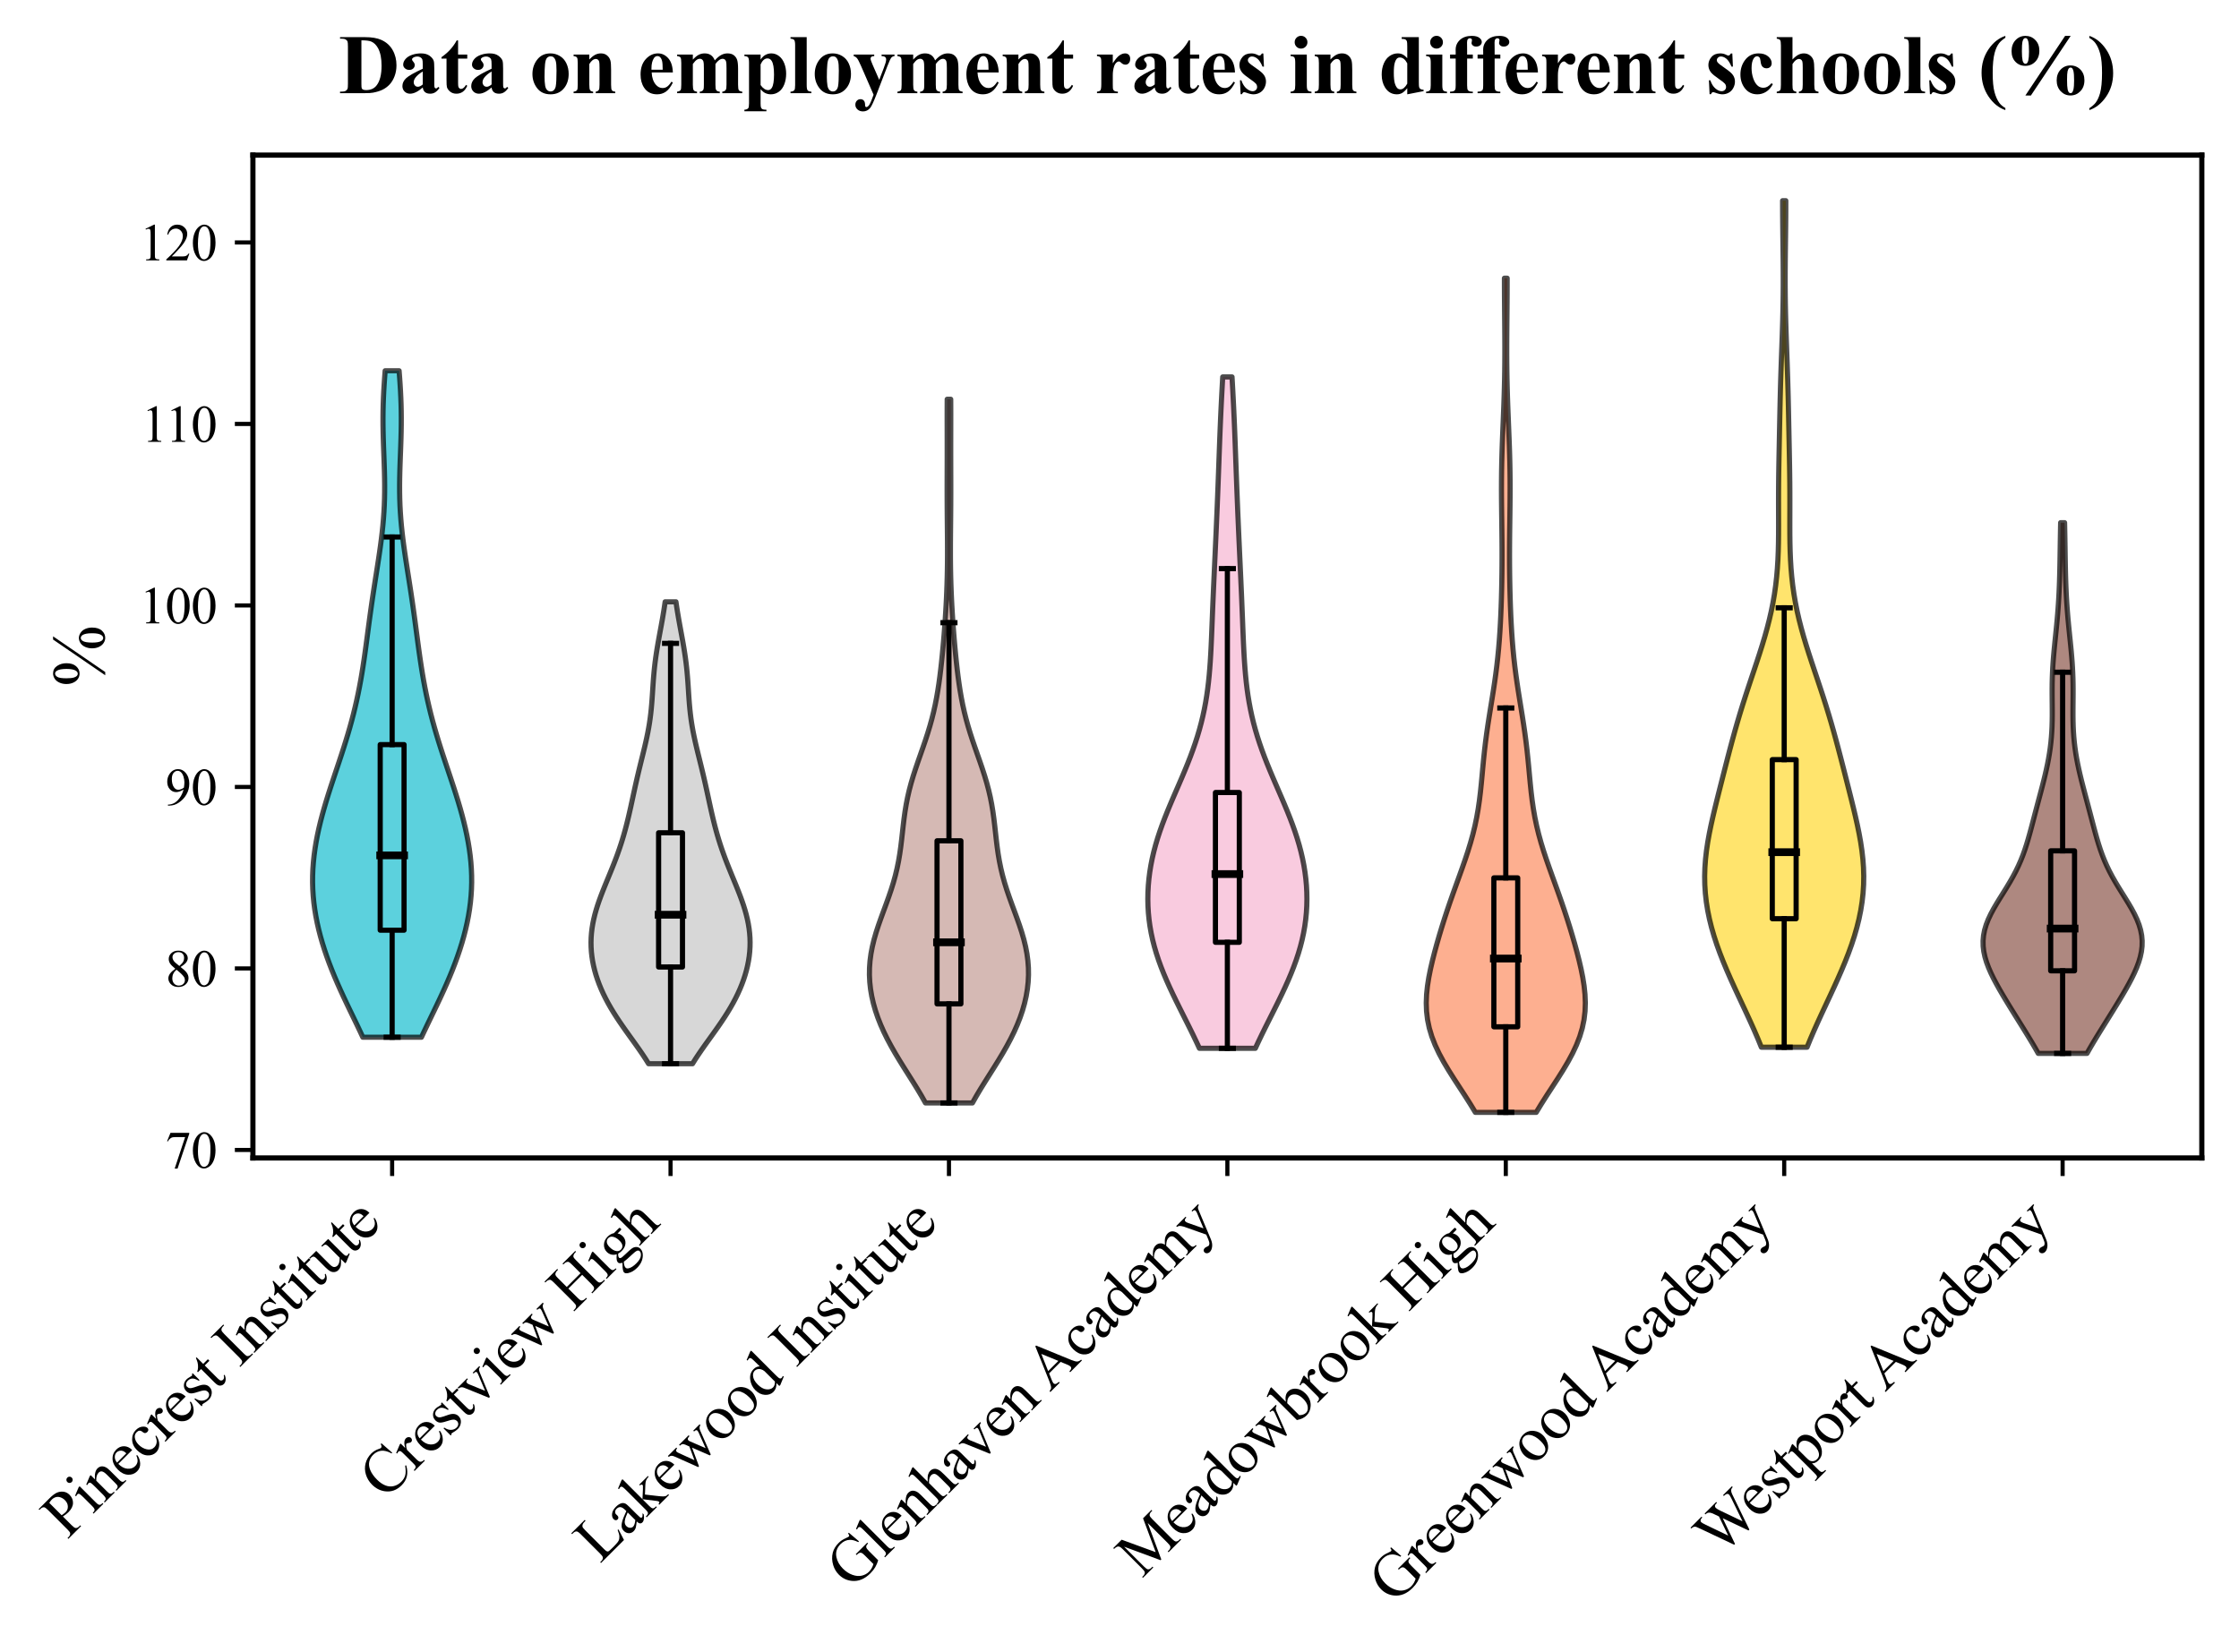 <?xml version="1.0" encoding="utf-8" standalone="no"?>
<!DOCTYPE svg PUBLIC "-//W3C//DTD SVG 1.1//EN"
  "http://www.w3.org/Graphics/SVG/1.1/DTD/svg11.dtd">
<svg xmlns:xlink="http://www.w3.org/1999/xlink" width="433.611pt" height="319.981pt" viewBox="0 0 433.611 319.981" xmlns="http://www.w3.org/2000/svg" version="1.1">
 <defs>
  <style type="text/css">*{stroke-linejoin: round; stroke-linecap: butt}</style>
 </defs>
 <g id="figure_1">
  <g id="patch_1">
   <path d="M 0 319.981 
L 433.611 319.981 
L 433.611 0 
L 0 0 
z
" style="fill: #ffffff"/>
  </g>
  <g id="axes_1">
   <g id="patch_2">
    <path d="M 48.982 224.305 
L 426.411 224.305 
L 426.411 30.045 
L 48.982 30.045 
z
" style="fill: #ffffff"/>
   </g>
   <g id="PolyCollection_1">
    <defs>
     <path id="m7f4c3083e9" d="M 81.617 -119.061 
L 70.266 -119.061 
L 69.655 -120.366 
L 69.032 -121.67 
L 68.403 -122.974 
L 67.773 -124.278 
L 67.148 -125.582 
L 66.533 -126.886 
L 65.933 -128.19 
L 65.352 -129.494 
L 64.793 -130.798 
L 64.26 -132.102 
L 63.755 -133.406 
L 63.28 -134.71 
L 62.837 -136.014 
L 62.428 -137.318 
L 62.055 -138.622 
L 61.719 -139.926 
L 61.422 -141.23 
L 61.166 -142.534 
L 60.952 -143.838 
L 60.781 -145.143 
L 60.654 -146.447 
L 60.573 -147.751 
L 60.536 -149.055 
L 60.544 -150.359 
L 60.596 -151.663 
L 60.692 -152.967 
L 60.828 -154.271 
L 61.004 -155.575 
L 61.218 -156.879 
L 61.467 -158.183 
L 61.748 -159.487 
L 62.06 -160.791 
L 62.4 -162.095 
L 62.764 -163.399 
L 63.149 -164.703 
L 63.552 -166.007 
L 63.97 -167.311 
L 64.398 -168.615 
L 64.833 -169.92 
L 65.27 -171.224 
L 65.706 -172.528 
L 66.136 -173.832 
L 66.559 -175.136 
L 66.969 -176.44 
L 67.365 -177.744 
L 67.744 -179.048 
L 68.105 -180.352 
L 68.446 -181.656 
L 68.766 -182.96 
L 69.066 -184.264 
L 69.346 -185.568 
L 69.607 -186.872 
L 69.849 -188.176 
L 70.074 -189.48 
L 70.285 -190.784 
L 70.483 -192.088 
L 70.671 -193.392 
L 70.851 -194.697 
L 71.026 -196.001 
L 71.199 -197.305 
L 71.372 -198.609 
L 71.546 -199.913 
L 71.725 -201.217 
L 71.908 -202.521 
L 72.097 -203.825 
L 72.292 -205.129 
L 72.492 -206.433 
L 72.695 -207.737 
L 72.9 -209.041 
L 73.105 -210.345 
L 73.306 -211.649 
L 73.5 -212.953 
L 73.684 -214.257 
L 73.855 -215.561 
L 74.01 -216.865 
L 74.145 -218.169 
L 74.26 -219.474 
L 74.353 -220.778 
L 74.422 -222.082 
L 74.467 -223.386 
L 74.491 -224.69 
L 74.494 -225.994 
L 74.48 -227.298 
L 74.451 -228.602 
L 74.41 -229.906 
L 74.363 -231.21 
L 74.314 -232.514 
L 74.266 -233.818 
L 74.225 -235.122 
L 74.193 -236.426 
L 74.174 -237.73 
L 74.17 -239.034 
L 74.182 -240.338 
L 74.212 -241.642 
L 74.259 -242.946 
L 74.322 -244.251 
L 74.4 -245.555 
L 74.49 -246.859 
L 74.591 -248.163 
L 77.292 -248.163 
L 77.292 -248.163 
L 77.392 -246.859 
L 77.483 -245.555 
L 77.561 -244.251 
L 77.624 -242.946 
L 77.671 -241.642 
L 77.701 -240.338 
L 77.713 -239.034 
L 77.709 -237.73 
L 77.69 -236.426 
L 77.658 -235.122 
L 77.616 -233.818 
L 77.569 -232.514 
L 77.519 -231.21 
L 77.472 -229.906 
L 77.432 -228.602 
L 77.403 -227.298 
L 77.388 -225.994 
L 77.392 -224.69 
L 77.415 -223.386 
L 77.461 -222.082 
L 77.53 -220.778 
L 77.623 -219.474 
L 77.737 -218.169 
L 77.873 -216.865 
L 78.028 -215.561 
L 78.199 -214.257 
L 78.383 -212.953 
L 78.577 -211.649 
L 78.778 -210.345 
L 78.982 -209.041 
L 79.188 -207.737 
L 79.391 -206.433 
L 79.591 -205.129 
L 79.786 -203.825 
L 79.975 -202.521 
L 80.158 -201.217 
L 80.337 -199.913 
L 80.511 -198.609 
L 80.684 -197.305 
L 80.856 -196.001 
L 81.032 -194.697 
L 81.212 -193.392 
L 81.4 -192.088 
L 81.598 -190.784 
L 81.808 -189.48 
L 82.034 -188.176 
L 82.276 -186.872 
L 82.537 -185.568 
L 82.816 -184.264 
L 83.117 -182.96 
L 83.437 -181.656 
L 83.778 -180.352 
L 84.139 -179.048 
L 84.518 -177.744 
L 84.914 -176.44 
L 85.324 -175.136 
L 85.746 -173.832 
L 86.177 -172.528 
L 86.613 -171.224 
L 87.05 -169.92 
L 87.485 -168.615 
L 87.913 -167.311 
L 88.33 -166.007 
L 88.734 -164.703 
L 89.119 -163.399 
L 89.483 -162.095 
L 89.822 -160.791 
L 90.134 -159.487 
L 90.416 -158.183 
L 90.665 -156.879 
L 90.879 -155.575 
L 91.055 -154.271 
L 91.191 -152.967 
L 91.286 -151.663 
L 91.338 -150.359 
L 91.347 -149.055 
L 91.31 -147.751 
L 91.228 -146.447 
L 91.102 -145.143 
L 90.931 -143.838 
L 90.717 -142.534 
L 90.461 -141.23 
L 90.164 -139.926 
L 89.828 -138.622 
L 89.455 -137.318 
L 89.046 -136.014 
L 88.603 -134.71 
L 88.128 -133.406 
L 87.623 -132.102 
L 87.089 -130.798 
L 86.531 -129.494 
L 85.95 -128.19 
L 85.35 -126.886 
L 84.735 -125.582 
L 84.11 -124.278 
L 83.48 -122.974 
L 82.851 -121.67 
L 82.228 -120.366 
L 81.617 -119.061 
z
" style="stroke: #000000; stroke-opacity: 0.7"/>
    </defs>
    <g clip-path="url(#p63b33e1b21)">
     <use xlink:href="#m7f4c3083e9" x="0" y="319.981" style="fill: #17becf; fill-opacity: 0.7; stroke: #000000; stroke-opacity: 0.7"/>
    </g>
   </g>
   <g id="PolyCollection_2">
    <defs>
     <path id="m3eb2f33c18" d="M 134.114 -113.928 
L 125.606 -113.928 
L 125.039 -114.832 
L 124.442 -115.736 
L 123.823 -116.64 
L 123.186 -117.544 
L 122.54 -118.447 
L 121.89 -119.351 
L 121.243 -120.255 
L 120.607 -121.159 
L 119.987 -122.063 
L 119.387 -122.967 
L 118.813 -123.87 
L 118.269 -124.774 
L 117.755 -125.678 
L 117.276 -126.582 
L 116.832 -127.486 
L 116.424 -128.389 
L 116.052 -129.293 
L 115.719 -130.197 
L 115.422 -131.101 
L 115.165 -132.005 
L 114.946 -132.909 
L 114.766 -133.812 
L 114.627 -134.716 
L 114.528 -135.62 
L 114.471 -136.524 
L 114.455 -137.428 
L 114.48 -138.331 
L 114.547 -139.235 
L 114.654 -140.139 
L 114.801 -141.043 
L 114.986 -141.947 
L 115.206 -142.85 
L 115.46 -143.754 
L 115.743 -144.658 
L 116.052 -145.562 
L 116.384 -146.466 
L 116.732 -147.37 
L 117.094 -148.273 
L 117.463 -149.177 
L 117.836 -150.081 
L 118.208 -150.985 
L 118.575 -151.889 
L 118.933 -152.792 
L 119.28 -153.696 
L 119.614 -154.6 
L 119.932 -155.504 
L 120.235 -156.408 
L 120.521 -157.312 
L 120.791 -158.215 
L 121.046 -159.119 
L 121.286 -160.023 
L 121.514 -160.927 
L 121.732 -161.831 
L 121.94 -162.734 
L 122.143 -163.638 
L 122.34 -164.542 
L 122.536 -165.446 
L 122.732 -166.35 
L 122.929 -167.254 
L 123.13 -168.157 
L 123.336 -169.061 
L 123.547 -169.965 
L 123.762 -170.869 
L 123.982 -171.773 
L 124.205 -172.676 
L 124.429 -173.58 
L 124.651 -174.484 
L 124.868 -175.388 
L 125.077 -176.292 
L 125.275 -177.196 
L 125.459 -178.099 
L 125.627 -179.003 
L 125.777 -179.907 
L 125.909 -180.811 
L 126.023 -181.715 
L 126.12 -182.618 
L 126.202 -183.522 
L 126.273 -184.426 
L 126.336 -185.33 
L 126.395 -186.234 
L 126.454 -187.138 
L 126.516 -188.041 
L 126.586 -188.945 
L 126.666 -189.849 
L 126.758 -190.753 
L 126.863 -191.657 
L 126.982 -192.56 
L 127.114 -193.464 
L 127.258 -194.368 
L 127.411 -195.272 
L 127.571 -196.176 
L 127.736 -197.079 
L 127.903 -197.983 
L 128.069 -198.887 
L 128.232 -199.791 
L 128.389 -200.695 
L 128.539 -201.599 
L 128.68 -202.502 
L 128.812 -203.406 
L 130.907 -203.406 
L 130.907 -203.406 
L 131.04 -202.502 
L 131.181 -201.599 
L 131.331 -200.695 
L 131.488 -199.791 
L 131.651 -198.887 
L 131.816 -197.983 
L 131.983 -197.079 
L 132.148 -196.176 
L 132.309 -195.272 
L 132.462 -194.368 
L 132.606 -193.464 
L 132.738 -192.56 
L 132.857 -191.657 
L 132.962 -190.753 
L 133.054 -189.849 
L 133.134 -188.945 
L 133.204 -188.041 
L 133.266 -187.138 
L 133.325 -186.234 
L 133.383 -185.33 
L 133.446 -184.426 
L 133.517 -183.522 
L 133.6 -182.618 
L 133.697 -181.715 
L 133.811 -180.811 
L 133.943 -179.907 
L 134.093 -179.003 
L 134.261 -178.099 
L 134.445 -177.196 
L 134.643 -176.292 
L 134.852 -175.388 
L 135.069 -174.484 
L 135.291 -173.58 
L 135.514 -172.676 
L 135.737 -171.773 
L 135.957 -170.869 
L 136.173 -169.965 
L 136.384 -169.061 
L 136.59 -168.157 
L 136.791 -167.254 
L 136.988 -166.35 
L 137.184 -165.446 
L 137.379 -164.542 
L 137.577 -163.638 
L 137.779 -162.734 
L 137.988 -161.831 
L 138.205 -160.927 
L 138.433 -160.023 
L 138.674 -159.119 
L 138.929 -158.215 
L 139.199 -157.312 
L 139.485 -156.408 
L 139.787 -155.504 
L 140.106 -154.6 
L 140.439 -153.696 
L 140.786 -152.792 
L 141.145 -151.889 
L 141.512 -150.985 
L 141.883 -150.081 
L 142.256 -149.177 
L 142.626 -148.273 
L 142.987 -147.37 
L 143.336 -146.466 
L 143.667 -145.562 
L 143.977 -144.658 
L 144.26 -143.754 
L 144.514 -142.85 
L 144.734 -141.947 
L 144.919 -141.043 
L 145.066 -140.139 
L 145.173 -139.235 
L 145.24 -138.331 
L 145.265 -137.428 
L 145.249 -136.524 
L 145.191 -135.62 
L 145.093 -134.716 
L 144.953 -133.812 
L 144.774 -132.909 
L 144.555 -132.005 
L 144.297 -131.101 
L 144.001 -130.197 
L 143.667 -129.293 
L 143.296 -128.389 
L 142.888 -127.486 
L 142.444 -126.582 
L 141.964 -125.678 
L 141.451 -124.774 
L 140.906 -123.87 
L 140.332 -122.967 
L 139.733 -122.063 
L 139.113 -121.159 
L 138.476 -120.255 
L 137.83 -119.351 
L 137.18 -118.447 
L 136.533 -117.544 
L 135.897 -116.64 
L 135.277 -115.736 
L 134.681 -114.832 
L 134.114 -113.928 
z
" style="stroke: #000000; stroke-opacity: 0.7"/>
    </defs>
    <g clip-path="url(#p63b33e1b21)">
     <use xlink:href="#m3eb2f33c18" x="0" y="319.981" style="fill: #c7c7c7; fill-opacity: 0.7; stroke: #000000; stroke-opacity: 0.7"/>
    </g>
   </g>
   <g id="PolyCollection_3">
    <defs>
     <path id="m6c343b4a93" d="M 188.327 -106.334 
L 179.229 -106.334 
L 178.451 -107.711 
L 177.628 -109.088 
L 176.775 -110.465 
L 175.906 -111.842 
L 175.037 -113.218 
L 174.183 -114.595 
L 173.357 -115.972 
L 172.571 -117.349 
L 171.835 -118.726 
L 171.158 -120.103 
L 170.546 -121.48 
L 170.004 -122.856 
L 169.535 -124.233 
L 169.142 -125.61 
L 168.827 -126.987 
L 168.593 -128.364 
L 168.441 -129.741 
L 168.373 -131.118 
L 168.39 -132.494 
L 168.492 -133.871 
L 168.676 -135.248 
L 168.94 -136.625 
L 169.275 -138.002 
L 169.674 -139.379 
L 170.123 -140.756 
L 170.608 -142.132 
L 171.113 -143.509 
L 171.621 -144.886 
L 172.116 -146.263 
L 172.585 -147.64 
L 173.014 -149.017 
L 173.396 -150.394 
L 173.727 -151.77 
L 174.008 -153.147 
L 174.242 -154.524 
L 174.438 -155.901 
L 174.606 -157.278 
L 174.76 -158.655 
L 174.913 -160.032 
L 175.078 -161.408 
L 175.269 -162.785 
L 175.496 -164.162 
L 175.767 -165.539 
L 176.085 -166.916 
L 176.45 -168.293 
L 176.858 -169.67 
L 177.302 -171.046 
L 177.771 -172.423 
L 178.253 -173.8 
L 178.735 -175.177 
L 179.206 -176.554 
L 179.655 -177.931 
L 180.073 -179.308 
L 180.456 -180.684 
L 180.801 -182.061 
L 181.107 -183.438 
L 181.378 -184.815 
L 181.616 -186.192 
L 181.827 -187.569 
L 182.014 -188.945 
L 182.183 -190.322 
L 182.337 -191.699 
L 182.479 -193.076 
L 182.61 -194.453 
L 182.733 -195.83 
L 182.847 -197.207 
L 182.953 -198.583 
L 183.051 -199.96 
L 183.14 -201.337 
L 183.22 -202.714 
L 183.29 -204.091 
L 183.35 -205.468 
L 183.399 -206.845 
L 183.438 -208.221 
L 183.466 -209.598 
L 183.485 -210.975 
L 183.493 -212.352 
L 183.494 -213.729 
L 183.489 -215.106 
L 183.479 -216.483 
L 183.466 -217.859 
L 183.453 -219.236 
L 183.441 -220.613 
L 183.432 -221.99 
L 183.426 -223.367 
L 183.423 -224.744 
L 183.423 -226.121 
L 183.426 -227.497 
L 183.429 -228.874 
L 183.433 -230.251 
L 183.435 -231.628 
L 183.436 -233.005 
L 183.435 -234.382 
L 183.433 -235.759 
L 183.43 -237.135 
L 183.427 -238.512 
L 183.427 -239.889 
L 183.43 -241.266 
L 183.437 -242.643 
L 184.12 -242.643 
L 184.12 -242.643 
L 184.127 -241.266 
L 184.13 -239.889 
L 184.129 -238.512 
L 184.127 -237.135 
L 184.124 -235.759 
L 184.122 -234.382 
L 184.121 -233.005 
L 184.122 -231.628 
L 184.124 -230.251 
L 184.127 -228.874 
L 184.131 -227.497 
L 184.133 -226.121 
L 184.134 -224.744 
L 184.131 -223.367 
L 184.125 -221.99 
L 184.115 -220.613 
L 184.104 -219.236 
L 184.091 -217.859 
L 184.078 -216.483 
L 184.068 -215.106 
L 184.063 -213.729 
L 184.063 -212.352 
L 184.072 -210.975 
L 184.09 -209.598 
L 184.118 -208.221 
L 184.157 -206.845 
L 184.207 -205.468 
L 184.267 -204.091 
L 184.337 -202.714 
L 184.417 -201.337 
L 184.506 -199.96 
L 184.604 -198.583 
L 184.71 -197.207 
L 184.824 -195.83 
L 184.947 -194.453 
L 185.078 -193.076 
L 185.22 -191.699 
L 185.373 -190.322 
L 185.542 -188.945 
L 185.73 -187.569 
L 185.94 -186.192 
L 186.179 -184.815 
L 186.449 -183.438 
L 186.756 -182.061 
L 187.101 -180.684 
L 187.483 -179.308 
L 187.902 -177.931 
L 188.351 -176.554 
L 188.822 -175.177 
L 189.304 -173.8 
L 189.786 -172.423 
L 190.255 -171.046 
L 190.698 -169.67 
L 191.107 -168.293 
L 191.472 -166.916 
L 191.79 -165.539 
L 192.06 -164.162 
L 192.287 -162.785 
L 192.478 -161.408 
L 192.644 -160.032 
L 192.797 -158.655 
L 192.95 -157.278 
L 193.119 -155.901 
L 193.314 -154.524 
L 193.549 -153.147 
L 193.829 -151.77 
L 194.161 -150.394 
L 194.543 -149.017 
L 194.972 -147.64 
L 195.44 -146.263 
L 195.935 -144.886 
L 196.444 -143.509 
L 196.949 -142.132 
L 197.434 -140.756 
L 197.883 -139.379 
L 198.281 -138.002 
L 198.617 -136.625 
L 198.88 -135.248 
L 199.065 -133.871 
L 199.167 -132.494 
L 199.184 -131.118 
L 199.116 -129.741 
L 198.964 -128.364 
L 198.73 -126.987 
L 198.415 -125.61 
L 198.022 -124.233 
L 197.553 -122.856 
L 197.01 -121.48 
L 196.398 -120.103 
L 195.721 -118.726 
L 194.986 -117.349 
L 194.2 -115.972 
L 193.374 -114.595 
L 192.519 -113.218 
L 191.65 -111.842 
L 190.782 -110.465 
L 189.928 -109.088 
L 189.106 -107.711 
L 188.327 -106.334 
z
" style="stroke: #000000; stroke-opacity: 0.7"/>
    </defs>
    <g clip-path="url(#p63b33e1b21)">
     <use xlink:href="#m6c343b4a93" x="0" y="319.981" style="fill: #c49c94; fill-opacity: 0.7; stroke: #000000; stroke-opacity: 0.7"/>
    </g>
   </g>
   <g id="PolyCollection_4">
    <defs>
     <path id="mc932d8f84d" d="M 243.115 -116.917 
L 232.279 -116.917 
L 231.668 -118.23 
L 231.038 -119.544 
L 230.391 -120.858 
L 229.735 -122.171 
L 229.075 -123.485 
L 228.417 -124.799 
L 227.767 -126.112 
L 227.131 -127.426 
L 226.516 -128.74 
L 225.928 -130.053 
L 225.371 -131.367 
L 224.852 -132.681 
L 224.374 -133.994 
L 223.941 -135.308 
L 223.556 -136.621 
L 223.22 -137.935 
L 222.937 -139.249 
L 222.705 -140.562 
L 222.525 -141.876 
L 222.396 -143.19 
L 222.319 -144.503 
L 222.292 -145.817 
L 222.314 -147.131 
L 222.384 -148.444 
L 222.503 -149.758 
L 222.67 -151.071 
L 222.884 -152.385 
L 223.144 -153.699 
L 223.45 -155.012 
L 223.8 -156.326 
L 224.192 -157.64 
L 224.624 -158.953 
L 225.091 -160.267 
L 225.59 -161.581 
L 226.115 -162.894 
L 226.661 -164.208 
L 227.221 -165.522 
L 227.79 -166.835 
L 228.36 -168.149 
L 228.924 -169.462 
L 229.477 -170.776 
L 230.013 -172.09 
L 230.527 -173.403 
L 231.013 -174.717 
L 231.47 -176.031 
L 231.894 -177.344 
L 232.283 -178.658 
L 232.636 -179.972 
L 232.953 -181.285 
L 233.235 -182.599 
L 233.483 -183.913 
L 233.698 -185.226 
L 233.883 -186.54 
L 234.041 -187.853 
L 234.175 -189.167 
L 234.287 -190.481 
L 234.382 -191.794 
L 234.462 -193.108 
L 234.532 -194.422 
L 234.593 -195.735 
L 234.649 -197.049 
L 234.702 -198.363 
L 234.754 -199.676 
L 234.806 -200.99 
L 234.858 -202.304 
L 234.913 -203.617 
L 234.969 -204.931 
L 235.026 -206.244 
L 235.085 -207.558 
L 235.145 -208.872 
L 235.206 -210.185 
L 235.267 -211.499 
L 235.328 -212.813 
L 235.388 -214.126 
L 235.448 -215.44 
L 235.507 -216.754 
L 235.564 -218.067 
L 235.621 -219.381 
L 235.677 -220.694 
L 235.732 -222.008 
L 235.785 -223.322 
L 235.837 -224.635 
L 235.888 -225.949 
L 235.938 -227.263 
L 235.986 -228.576 
L 236.035 -229.89 
L 236.082 -231.204 
L 236.13 -232.517 
L 236.179 -233.831 
L 236.228 -235.145 
L 236.28 -236.458 
L 236.334 -237.772 
L 236.391 -239.085 
L 236.451 -240.399 
L 236.514 -241.713 
L 236.58 -243.026 
L 236.65 -244.34 
L 236.722 -245.654 
L 236.795 -246.967 
L 238.598 -246.967 
L 238.598 -246.967 
L 238.672 -245.654 
L 238.744 -244.34 
L 238.813 -243.026 
L 238.88 -241.713 
L 238.943 -240.399 
L 239.003 -239.085 
L 239.06 -237.772 
L 239.114 -236.458 
L 239.165 -235.145 
L 239.215 -233.831 
L 239.263 -232.517 
L 239.311 -231.204 
L 239.359 -229.89 
L 239.407 -228.576 
L 239.456 -227.263 
L 239.506 -225.949 
L 239.556 -224.635 
L 239.609 -223.322 
L 239.662 -222.008 
L 239.716 -220.694 
L 239.772 -219.381 
L 239.829 -218.067 
L 239.887 -216.754 
L 239.946 -215.44 
L 240.006 -214.126 
L 240.066 -212.813 
L 240.127 -211.499 
L 240.188 -210.185 
L 240.248 -208.872 
L 240.308 -207.558 
L 240.367 -206.244 
L 240.425 -204.931 
L 240.481 -203.617 
L 240.535 -202.304 
L 240.588 -200.99 
L 240.64 -199.676 
L 240.691 -198.363 
L 240.744 -197.049 
L 240.8 -195.735 
L 240.862 -194.422 
L 240.931 -193.108 
L 241.012 -191.794 
L 241.107 -190.481 
L 241.219 -189.167 
L 241.352 -187.853 
L 241.51 -186.54 
L 241.695 -185.226 
L 241.911 -183.913 
L 242.158 -182.599 
L 242.44 -181.285 
L 242.757 -179.972 
L 243.111 -178.658 
L 243.5 -177.344 
L 243.924 -176.031 
L 244.38 -174.717 
L 244.867 -173.403 
L 245.381 -172.09 
L 245.916 -170.776 
L 246.469 -169.462 
L 247.034 -168.149 
L 247.604 -166.835 
L 248.172 -165.522 
L 248.733 -164.208 
L 249.279 -162.894 
L 249.804 -161.581 
L 250.303 -160.267 
L 250.77 -158.953 
L 251.202 -157.64 
L 251.594 -156.326 
L 251.944 -155.012 
L 252.249 -153.699 
L 252.51 -152.385 
L 252.723 -151.071 
L 252.89 -149.758 
L 253.009 -148.444 
L 253.08 -147.131 
L 253.102 -145.817 
L 253.075 -144.503 
L 252.997 -143.19 
L 252.869 -141.876 
L 252.689 -140.562 
L 252.457 -139.249 
L 252.173 -137.935 
L 251.838 -136.621 
L 251.453 -135.308 
L 251.02 -133.994 
L 250.542 -132.681 
L 250.022 -131.367 
L 249.466 -130.053 
L 248.877 -128.74 
L 248.262 -127.426 
L 247.627 -126.112 
L 246.977 -124.799 
L 246.319 -123.485 
L 245.658 -122.171 
L 245.002 -120.858 
L 244.356 -119.544 
L 243.725 -118.23 
L 243.115 -116.917 
z
" style="stroke: #000000; stroke-opacity: 0.7"/>
    </defs>
    <g clip-path="url(#p63b33e1b21)">
     <use xlink:href="#mc932d8f84d" x="0" y="319.981" style="fill: #f7b6d2; fill-opacity: 0.7; stroke: #000000; stroke-opacity: 0.7"/>
    </g>
   </g>
   <g id="PolyCollection_5">
    <defs>
     <path id="m26f230fec1" d="M 297.51 -104.506 
L 285.721 -104.506 
L 284.73 -106.138 
L 283.69 -107.77 
L 282.626 -109.403 
L 281.565 -111.035 
L 280.536 -112.667 
L 279.568 -114.299 
L 278.689 -115.931 
L 277.924 -117.564 
L 277.291 -119.196 
L 276.801 -120.828 
L 276.461 -122.46 
L 276.267 -124.092 
L 276.21 -125.725 
L 276.276 -127.357 
L 276.447 -128.989 
L 276.704 -130.621 
L 277.029 -132.253 
L 277.406 -133.885 
L 277.822 -135.518 
L 278.268 -137.15 
L 278.739 -138.782 
L 279.232 -140.414 
L 279.747 -142.046 
L 280.283 -143.679 
L 280.84 -145.311 
L 281.414 -146.943 
L 282.001 -148.575 
L 282.592 -150.207 
L 283.177 -151.84 
L 283.746 -153.472 
L 284.287 -155.104 
L 284.787 -156.736 
L 285.24 -158.368 
L 285.638 -160.001 
L 285.979 -161.633 
L 286.266 -163.265 
L 286.504 -164.897 
L 286.702 -166.529 
L 286.872 -168.162 
L 287.026 -169.794 
L 287.176 -171.426 
L 287.333 -173.058 
L 287.506 -174.69 
L 287.7 -176.323 
L 287.916 -177.955 
L 288.153 -179.587 
L 288.406 -181.219 
L 288.669 -182.851 
L 288.934 -184.484 
L 289.193 -186.116 
L 289.441 -187.748 
L 289.67 -189.38 
L 289.877 -191.012 
L 290.061 -192.645 
L 290.22 -194.277 
L 290.356 -195.909 
L 290.471 -197.541 
L 290.567 -199.173 
L 290.647 -200.806 
L 290.713 -202.438 
L 290.768 -204.07 
L 290.811 -205.702 
L 290.845 -207.334 
L 290.869 -208.967 
L 290.884 -210.599 
L 290.89 -212.231 
L 290.887 -213.863 
L 290.876 -215.495 
L 290.859 -217.128 
L 290.839 -218.76 
L 290.817 -220.392 
L 290.798 -222.024 
L 290.783 -223.656 
L 290.777 -225.289 
L 290.782 -226.921 
L 290.798 -228.553 
L 290.827 -230.185 
L 290.868 -231.817 
L 290.919 -233.449 
L 290.978 -235.082 
L 291.043 -236.714 
L 291.11 -238.346 
L 291.176 -239.978 
L 291.238 -241.61 
L 291.293 -243.243 
L 291.34 -244.875 
L 291.378 -246.507 
L 291.405 -248.139 
L 291.422 -249.771 
L 291.43 -251.404 
L 291.43 -253.036 
L 291.424 -254.668 
L 291.412 -256.3 
L 291.398 -257.932 
L 291.383 -259.565 
L 291.37 -261.197 
L 291.359 -262.829 
L 291.352 -264.461 
L 291.35 -266.093 
L 291.88 -266.093 
L 291.88 -266.093 
L 291.878 -264.461 
L 291.872 -262.829 
L 291.861 -261.197 
L 291.847 -259.565 
L 291.832 -257.932 
L 291.818 -256.3 
L 291.807 -254.668 
L 291.8 -253.036 
L 291.8 -251.404 
L 291.808 -249.771 
L 291.826 -248.139 
L 291.853 -246.507 
L 291.89 -244.875 
L 291.937 -243.243 
L 291.993 -241.61 
L 292.055 -239.978 
L 292.121 -238.346 
L 292.187 -236.714 
L 292.252 -235.082 
L 292.312 -233.449 
L 292.363 -231.817 
L 292.404 -230.185 
L 292.432 -228.553 
L 292.449 -226.921 
L 292.453 -225.289 
L 292.447 -223.656 
L 292.433 -222.024 
L 292.413 -220.392 
L 292.392 -218.76 
L 292.371 -217.128 
L 292.355 -215.495 
L 292.344 -213.863 
L 292.341 -212.231 
L 292.346 -210.599 
L 292.361 -208.967 
L 292.385 -207.334 
L 292.419 -205.702 
L 292.463 -204.07 
L 292.517 -202.438 
L 292.584 -200.806 
L 292.664 -199.173 
L 292.76 -197.541 
L 292.875 -195.909 
L 293.011 -194.277 
L 293.17 -192.645 
L 293.353 -191.012 
L 293.561 -189.38 
L 293.79 -187.748 
L 294.037 -186.116 
L 294.297 -184.484 
L 294.562 -182.851 
L 294.825 -181.219 
L 295.078 -179.587 
L 295.315 -177.955 
L 295.531 -176.323 
L 295.724 -174.69 
L 295.897 -173.058 
L 296.055 -171.426 
L 296.205 -169.794 
L 296.359 -168.162 
L 296.528 -166.529 
L 296.727 -164.897 
L 296.965 -163.265 
L 297.251 -161.633 
L 297.593 -160.001 
L 297.991 -158.368 
L 298.443 -156.736 
L 298.944 -155.104 
L 299.484 -153.472 
L 300.053 -151.84 
L 300.639 -150.207 
L 301.23 -148.575 
L 301.817 -146.943 
L 302.391 -145.311 
L 302.947 -143.679 
L 303.484 -142.046 
L 303.999 -140.414 
L 304.492 -138.782 
L 304.963 -137.15 
L 305.409 -135.518 
L 305.825 -133.885 
L 306.201 -132.253 
L 306.527 -130.621 
L 306.784 -128.989 
L 306.955 -127.357 
L 307.021 -125.725 
L 306.964 -124.092 
L 306.769 -122.46 
L 306.429 -120.828 
L 305.94 -119.196 
L 305.307 -117.564 
L 304.541 -115.931 
L 303.663 -114.299 
L 302.695 -112.667 
L 301.665 -111.035 
L 300.604 -109.403 
L 299.54 -107.77 
L 298.501 -106.138 
L 297.51 -104.506 
z
" style="stroke: #000000; stroke-opacity: 0.7"/>
    </defs>
    <g clip-path="url(#p63b33e1b21)">
     <use xlink:href="#m26f230fec1" x="0" y="319.981" style="fill: #fc8d62; fill-opacity: 0.7; stroke: #000000; stroke-opacity: 0.7"/>
    </g>
   </g>
   <g id="PolyCollection_6">
    <defs>
     <path id="mc38c4ab74c" d="M 349.958 -117.128 
L 341.11 -117.128 
L 340.431 -118.784 
L 339.717 -120.44 
L 338.974 -122.097 
L 338.212 -123.753 
L 337.438 -125.409 
L 336.663 -127.066 
L 335.896 -128.722 
L 335.145 -130.379 
L 334.42 -132.035 
L 333.729 -133.691 
L 333.081 -135.348 
L 332.482 -137.004 
L 331.941 -138.66 
L 331.462 -140.317 
L 331.051 -141.973 
L 330.712 -143.629 
L 330.449 -145.286 
L 330.263 -146.942 
L 330.157 -148.598 
L 330.128 -150.255 
L 330.177 -151.911 
L 330.298 -153.567 
L 330.485 -155.224 
L 330.733 -156.88 
L 331.031 -158.536 
L 331.371 -160.193 
L 331.742 -161.849 
L 332.135 -163.505 
L 332.543 -165.162 
L 332.959 -166.818 
L 333.379 -168.474 
L 333.801 -170.131 
L 334.225 -171.787 
L 334.653 -173.444 
L 335.088 -175.1 
L 335.533 -176.756 
L 335.991 -178.413 
L 336.465 -180.069 
L 336.957 -181.725 
L 337.467 -183.382 
L 337.995 -185.038 
L 338.537 -186.694 
L 339.089 -188.351 
L 339.646 -190.007 
L 340.199 -191.663 
L 340.742 -193.32 
L 341.266 -194.976 
L 341.763 -196.632 
L 342.227 -198.289 
L 342.651 -199.945 
L 343.031 -201.601 
L 343.364 -203.258 
L 343.648 -204.914 
L 343.882 -206.57 
L 344.069 -208.227 
L 344.212 -209.883 
L 344.315 -211.539 
L 344.383 -213.196 
L 344.422 -214.852 
L 344.441 -216.509 
L 344.446 -218.165 
L 344.443 -219.821 
L 344.439 -221.478 
L 344.437 -223.134 
L 344.441 -224.79 
L 344.453 -226.447 
L 344.471 -228.103 
L 344.496 -229.759 
L 344.525 -231.416 
L 344.557 -233.072 
L 344.589 -234.728 
L 344.622 -236.385 
L 344.655 -238.041 
L 344.688 -239.697 
L 344.724 -241.354 
L 344.762 -243.01 
L 344.804 -244.666 
L 344.851 -246.323 
L 344.903 -247.979 
L 344.96 -249.635 
L 345.019 -251.292 
L 345.079 -252.948 
L 345.137 -254.604 
L 345.192 -256.261 
L 345.241 -257.917 
L 345.282 -259.574 
L 345.313 -261.23 
L 345.335 -262.886 
L 345.347 -264.543 
L 345.349 -266.199 
L 345.343 -267.855 
L 345.33 -269.512 
L 345.312 -271.168 
L 345.291 -272.824 
L 345.27 -274.481 
L 345.251 -276.137 
L 345.237 -277.793 
L 345.227 -279.45 
L 345.224 -281.106 
L 345.843 -281.106 
L 345.843 -281.106 
L 345.84 -279.45 
L 345.831 -277.793 
L 345.816 -276.137 
L 345.797 -274.481 
L 345.776 -272.824 
L 345.756 -271.168 
L 345.738 -269.512 
L 345.725 -267.855 
L 345.719 -266.199 
L 345.721 -264.543 
L 345.733 -262.886 
L 345.754 -261.23 
L 345.786 -259.574 
L 345.827 -257.917 
L 345.876 -256.261 
L 345.93 -254.604 
L 345.989 -252.948 
L 346.049 -251.292 
L 346.108 -249.635 
L 346.164 -247.979 
L 346.216 -246.323 
L 346.263 -244.666 
L 346.306 -243.01 
L 346.344 -241.354 
L 346.379 -239.697 
L 346.412 -238.041 
L 346.445 -236.385 
L 346.478 -234.728 
L 346.511 -233.072 
L 346.542 -231.416 
L 346.572 -229.759 
L 346.596 -228.103 
L 346.615 -226.447 
L 346.626 -224.79 
L 346.63 -223.134 
L 346.629 -221.478 
L 346.624 -219.821 
L 346.622 -218.165 
L 346.626 -216.509 
L 346.645 -214.852 
L 346.685 -213.196 
L 346.753 -211.539 
L 346.855 -209.883 
L 346.998 -208.227 
L 347.185 -206.57 
L 347.42 -204.914 
L 347.704 -203.258 
L 348.036 -201.601 
L 348.416 -199.945 
L 348.84 -198.289 
L 349.304 -196.632 
L 349.802 -194.976 
L 350.326 -193.32 
L 350.869 -191.663 
L 351.422 -190.007 
L 351.978 -188.351 
L 352.53 -186.694 
L 353.073 -185.038 
L 353.6 -183.382 
L 354.11 -181.725 
L 354.602 -180.069 
L 355.076 -178.413 
L 355.534 -176.756 
L 355.979 -175.1 
L 356.414 -173.444 
L 356.842 -171.787 
L 357.267 -170.131 
L 357.689 -168.474 
L 358.109 -166.818 
L 358.525 -165.162 
L 358.933 -163.505 
L 359.326 -161.849 
L 359.697 -160.193 
L 360.036 -158.536 
L 360.335 -156.88 
L 360.582 -155.224 
L 360.77 -153.567 
L 360.891 -151.911 
L 360.939 -150.255 
L 360.911 -148.598 
L 360.804 -146.942 
L 360.619 -145.286 
L 360.355 -143.629 
L 360.017 -141.973 
L 359.606 -140.317 
L 359.127 -138.66 
L 358.585 -137.004 
L 357.987 -135.348 
L 357.338 -133.691 
L 356.647 -132.035 
L 355.922 -130.379 
L 355.172 -128.722 
L 354.404 -127.066 
L 353.629 -125.409 
L 352.856 -123.753 
L 352.093 -122.097 
L 351.351 -120.44 
L 350.636 -118.784 
L 349.958 -117.128 
z
" style="stroke: #000000; stroke-opacity: 0.7"/>
    </defs>
    <g clip-path="url(#p63b33e1b21)">
     <use xlink:href="#mc38c4ab74c" x="0" y="319.981" style="fill: #ffd92f; fill-opacity: 0.7; stroke: #000000; stroke-opacity: 0.7"/>
    </g>
   </g>
   <g id="PolyCollection_7">
    <defs>
     <path id="m6ba6ac9da7" d="M 404.174 -115.932 
L 394.73 -115.932 
L 394.139 -116.971 
L 393.528 -118.009 
L 392.901 -119.048 
L 392.264 -120.086 
L 391.62 -121.124 
L 390.973 -122.163 
L 390.326 -123.201 
L 389.681 -124.24 
L 389.042 -125.278 
L 388.411 -126.317 
L 387.791 -127.355 
L 387.189 -128.393 
L 386.611 -129.432 
L 386.064 -130.47 
L 385.559 -131.509 
L 385.107 -132.547 
L 384.72 -133.585 
L 384.409 -134.624 
L 384.187 -135.662 
L 384.064 -136.701 
L 384.047 -137.739 
L 384.14 -138.777 
L 384.342 -139.816 
L 384.65 -140.854 
L 385.055 -141.893 
L 385.544 -142.931 
L 386.101 -143.97 
L 386.708 -145.008 
L 387.346 -146.046 
L 387.996 -147.085 
L 388.639 -148.123 
L 389.261 -149.162 
L 389.851 -150.2 
L 390.399 -151.238 
L 390.901 -152.277 
L 391.356 -153.315 
L 391.768 -154.354 
L 392.139 -155.392 
L 392.478 -156.43 
L 392.79 -157.469 
L 393.084 -158.507 
L 393.365 -159.546 
L 393.64 -160.584 
L 393.912 -161.623 
L 394.185 -162.661 
L 394.46 -163.699 
L 394.736 -164.738 
L 395.013 -165.776 
L 395.289 -166.815 
L 395.56 -167.853 
L 395.823 -168.891 
L 396.075 -169.93 
L 396.313 -170.968 
L 396.533 -172.007 
L 396.732 -173.045 
L 396.907 -174.083 
L 397.058 -175.122 
L 397.182 -176.16 
L 397.28 -177.199 
L 397.353 -178.237 
L 397.402 -179.276 
L 397.431 -180.314 
L 397.444 -181.352 
L 397.444 -182.391 
L 397.437 -183.429 
L 397.427 -184.468 
L 397.42 -185.506 
L 397.419 -186.544 
L 397.429 -187.583 
L 397.452 -188.621 
L 397.49 -189.66 
L 397.543 -190.698 
L 397.61 -191.736 
L 397.691 -192.775 
L 397.783 -193.813 
L 397.883 -194.852 
L 397.988 -195.89 
L 398.095 -196.929 
L 398.201 -197.967 
L 398.304 -199.005 
L 398.401 -200.044 
L 398.491 -201.082 
L 398.572 -202.121 
L 398.645 -203.159 
L 398.707 -204.197 
L 398.761 -205.236 
L 398.807 -206.274 
L 398.845 -207.313 
L 398.876 -208.351 
L 398.902 -209.39 
L 398.924 -210.428 
L 398.943 -211.466 
L 398.96 -212.505 
L 398.977 -213.543 
L 398.993 -214.582 
L 399.01 -215.62 
L 399.028 -216.658 
L 399.047 -217.697 
L 399.069 -218.735 
L 399.835 -218.735 
L 399.835 -218.735 
L 399.857 -217.697 
L 399.877 -216.658 
L 399.895 -215.62 
L 399.912 -214.582 
L 399.928 -213.543 
L 399.944 -212.505 
L 399.961 -211.466 
L 399.98 -210.428 
L 400.002 -209.39 
L 400.028 -208.351 
L 400.06 -207.313 
L 400.098 -206.274 
L 400.143 -205.236 
L 400.197 -204.197 
L 400.26 -203.159 
L 400.332 -202.121 
L 400.413 -201.082 
L 400.503 -200.044 
L 400.6 -199.005 
L 400.703 -197.967 
L 400.81 -196.929 
L 400.917 -195.89 
L 401.022 -194.852 
L 401.122 -193.813 
L 401.213 -192.775 
L 401.294 -191.736 
L 401.361 -190.698 
L 401.414 -189.66 
L 401.452 -188.621 
L 401.475 -187.583 
L 401.485 -186.544 
L 401.485 -185.506 
L 401.478 -184.468 
L 401.468 -183.429 
L 401.461 -182.391 
L 401.461 -181.352 
L 401.473 -180.314 
L 401.502 -179.276 
L 401.551 -178.237 
L 401.624 -177.199 
L 401.722 -176.16 
L 401.847 -175.122 
L 401.997 -174.083 
L 402.173 -173.045 
L 402.372 -172.007 
L 402.592 -170.968 
L 402.829 -169.93 
L 403.081 -168.891 
L 403.345 -167.853 
L 403.616 -166.815 
L 403.891 -165.776 
L 404.168 -164.738 
L 404.444 -163.699 
L 404.719 -162.661 
L 404.992 -161.623 
L 405.265 -160.584 
L 405.54 -159.546 
L 405.821 -158.507 
L 406.114 -157.469 
L 406.427 -156.43 
L 406.765 -155.392 
L 407.137 -154.354 
L 407.548 -153.315 
L 408.004 -152.277 
L 408.506 -151.238 
L 409.054 -150.2 
L 409.643 -149.162 
L 410.265 -148.123 
L 410.909 -147.085 
L 411.558 -146.046 
L 412.196 -145.008 
L 412.803 -143.97 
L 413.36 -142.931 
L 413.849 -141.893 
L 414.254 -140.854 
L 414.562 -139.816 
L 414.765 -138.777 
L 414.857 -137.739 
L 414.84 -136.701 
L 414.717 -135.662 
L 414.495 -134.624 
L 414.185 -133.585 
L 413.797 -132.547 
L 413.345 -131.509 
L 412.84 -130.47 
L 412.293 -129.432 
L 411.715 -128.393 
L 411.113 -127.355 
L 410.494 -126.317 
L 409.863 -125.278 
L 409.223 -124.24 
L 408.578 -123.201 
L 407.931 -122.163 
L 407.284 -121.124 
L 406.64 -120.086 
L 406.003 -119.048 
L 405.376 -118.009 
L 404.765 -116.971 
L 404.174 -115.932 
z
" style="stroke: #000000; stroke-opacity: 0.7"/>
    </defs>
    <g clip-path="url(#p63b33e1b21)">
     <use xlink:href="#m6ba6ac9da7" x="0" y="319.981" style="fill: #8c564b; fill-opacity: 0.7; stroke: #000000; stroke-opacity: 0.7"/>
    </g>
   </g>
   <g id="matplotlib.axis_1">
    <g id="xtick_1">
     <g id="line2d_1">
      <defs>
       <path id="m5b38fdb800" d="M 0 0 
L 0 3.5 
" style="stroke: #000000; stroke-width: 0.8"/>
      </defs>
      <g>
       <use xlink:href="#m5b38fdb800" x="75.941" y="224.305" style="stroke: #000000; stroke-width: 0.8"/>
      </g>
     </g>
     <g id="text_1">
      <!-- Pinecrest Institute -->
      <g transform="translate(13.092 298.231) rotate(-45) scale(0.12 -0.12)">
       <defs>
        <path id="TimesNewRomanPSMT-50" d="M 1313 1984 
L 1313 750 
Q 1313 350 1400 253 
Q 1519 116 1759 116 
L 1922 116 
L 1922 0 
L 106 0 
L 106 116 
L 266 116 
Q 534 116 650 291 
Q 713 388 713 750 
L 713 3488 
Q 713 3888 628 3984 
Q 506 4122 266 4122 
L 106 4122 
L 106 4238 
L 1659 4238 
Q 2228 4238 2556 4120 
Q 2884 4003 3109 3725 
Q 3334 3447 3334 3066 
Q 3334 2547 2992 2222 
Q 2650 1897 2025 1897 
Q 1872 1897 1694 1919 
Q 1516 1941 1313 1984 
z
M 1313 2163 
Q 1478 2131 1606 2115 
Q 1734 2100 1825 2100 
Q 2150 2100 2386 2351 
Q 2622 2603 2622 3003 
Q 2622 3278 2509 3514 
Q 2397 3750 2190 3867 
Q 1984 3984 1722 3984 
Q 1563 3984 1313 3925 
L 1313 2163 
z
" transform="scale(0.016)"/>
        <path id="TimesNewRomanPSMT-69" d="M 928 4444 
Q 1059 4444 1151 4351 
Q 1244 4259 1244 4128 
Q 1244 3997 1151 3903 
Q 1059 3809 928 3809 
Q 797 3809 703 3903 
Q 609 3997 609 4128 
Q 609 4259 701 4351 
Q 794 4444 928 4444 
z
M 1188 2947 
L 1188 647 
Q 1188 378 1227 289 
Q 1266 200 1342 156 
Q 1419 113 1622 113 
L 1622 0 
L 231 0 
L 231 113 
Q 441 113 512 153 
Q 584 194 626 287 
Q 669 381 669 647 
L 669 1750 
Q 669 2216 641 2353 
Q 619 2453 572 2492 
Q 525 2531 444 2531 
Q 356 2531 231 2484 
L 188 2597 
L 1050 2947 
L 1188 2947 
z
" transform="scale(0.016)"/>
        <path id="TimesNewRomanPSMT-6e" d="M 1034 2341 
Q 1538 2947 1994 2947 
Q 2228 2947 2397 2830 
Q 2566 2713 2666 2444 
Q 2734 2256 2734 1869 
L 2734 647 
Q 2734 375 2778 278 
Q 2813 200 2889 156 
Q 2966 113 3172 113 
L 3172 0 
L 1756 0 
L 1756 113 
L 1816 113 
Q 2016 113 2095 173 
Q 2175 234 2206 353 
Q 2219 400 2219 647 
L 2219 1819 
Q 2219 2209 2117 2386 
Q 2016 2563 1775 2563 
Q 1403 2563 1034 2156 
L 1034 647 
Q 1034 356 1069 288 
Q 1113 197 1189 155 
Q 1266 113 1500 113 
L 1500 0 
L 84 0 
L 84 113 
L 147 113 
Q 366 113 442 223 
Q 519 334 519 647 
L 519 1709 
Q 519 2225 495 2337 
Q 472 2450 423 2490 
Q 375 2531 294 2531 
Q 206 2531 84 2484 
L 38 2597 
L 900 2947 
L 1034 2947 
L 1034 2341 
z
" transform="scale(0.016)"/>
        <path id="TimesNewRomanPSMT-65" d="M 681 1784 
Q 678 1147 991 784 
Q 1303 422 1725 422 
Q 2006 422 2214 576 
Q 2422 731 2563 1106 
L 2659 1044 
Q 2594 616 2278 264 
Q 1963 -88 1488 -88 
Q 972 -88 605 314 
Q 238 716 238 1394 
Q 238 2128 614 2539 
Q 991 2950 1559 2950 
Q 2041 2950 2350 2633 
Q 2659 2316 2659 1784 
L 681 1784 
z
M 681 1966 
L 2006 1966 
Q 1991 2241 1941 2353 
Q 1863 2528 1708 2628 
Q 1553 2728 1384 2728 
Q 1125 2728 920 2526 
Q 716 2325 681 1966 
z
" transform="scale(0.016)"/>
        <path id="TimesNewRomanPSMT-63" d="M 2631 1088 
Q 2516 522 2178 217 
Q 1841 -88 1431 -88 
Q 944 -88 581 321 
Q 219 731 219 1428 
Q 219 2103 620 2525 
Q 1022 2947 1584 2947 
Q 2006 2947 2278 2723 
Q 2550 2500 2550 2259 
Q 2550 2141 2473 2067 
Q 2397 1994 2259 1994 
Q 2075 1994 1981 2113 
Q 1928 2178 1911 2362 
Q 1894 2547 1784 2644 
Q 1675 2738 1481 2738 
Q 1169 2738 978 2506 
Q 725 2200 725 1697 
Q 725 1184 976 792 
Q 1228 400 1656 400 
Q 1963 400 2206 609 
Q 2378 753 2541 1131 
L 2631 1088 
z
" transform="scale(0.016)"/>
        <path id="TimesNewRomanPSMT-72" d="M 1038 2947 
L 1038 2303 
Q 1397 2947 1775 2947 
Q 1947 2947 2059 2842 
Q 2172 2738 2172 2600 
Q 2172 2478 2090 2393 
Q 2009 2309 1897 2309 
Q 1788 2309 1652 2417 
Q 1516 2525 1450 2525 
Q 1394 2525 1328 2463 
Q 1188 2334 1038 2041 
L 1038 669 
Q 1038 431 1097 309 
Q 1138 225 1241 169 
Q 1344 113 1538 113 
L 1538 0 
L 72 0 
L 72 113 
Q 291 113 397 181 
Q 475 231 506 341 
Q 522 394 522 644 
L 522 1753 
Q 522 2253 501 2348 
Q 481 2444 426 2487 
Q 372 2531 291 2531 
Q 194 2531 72 2484 
L 41 2597 
L 906 2947 
L 1038 2947 
z
" transform="scale(0.016)"/>
        <path id="TimesNewRomanPSMT-73" d="M 2050 2947 
L 2050 1972 
L 1947 1972 
Q 1828 2431 1642 2597 
Q 1456 2763 1169 2763 
Q 950 2763 815 2647 
Q 681 2531 681 2391 
Q 681 2216 781 2091 
Q 878 1963 1175 1819 
L 1631 1597 
Q 2266 1288 2266 781 
Q 2266 391 1970 151 
Q 1675 -88 1309 -88 
Q 1047 -88 709 6 
Q 606 38 541 38 
Q 469 38 428 -44 
L 325 -44 
L 325 978 
L 428 978 
Q 516 541 762 319 
Q 1009 97 1316 97 
Q 1531 97 1667 223 
Q 1803 350 1803 528 
Q 1803 744 1651 891 
Q 1500 1038 1047 1263 
Q 594 1488 453 1669 
Q 313 1847 313 2119 
Q 313 2472 555 2709 
Q 797 2947 1181 2947 
Q 1350 2947 1591 2875 
Q 1750 2828 1803 2828 
Q 1853 2828 1881 2850 
Q 1909 2872 1947 2947 
L 2050 2947 
z
" transform="scale(0.016)"/>
        <path id="TimesNewRomanPSMT-74" d="M 1031 3803 
L 1031 2863 
L 1700 2863 
L 1700 2644 
L 1031 2644 
L 1031 788 
Q 1031 509 1111 412 
Q 1191 316 1316 316 
Q 1419 316 1516 380 
Q 1613 444 1666 569 
L 1788 569 
Q 1678 263 1478 108 
Q 1278 -47 1066 -47 
Q 922 -47 784 33 
Q 647 113 581 261 
Q 516 409 516 719 
L 516 2644 
L 63 2644 
L 63 2747 
Q 234 2816 414 2980 
Q 594 3144 734 3369 
Q 806 3488 934 3803 
L 1031 3803 
z
" transform="scale(0.016)"/>
        <path id="TimesNewRomanPSMT-20" transform="scale(0.016)"/>
        <path id="TimesNewRomanPSMT-49" d="M 1975 116 
L 1975 0 
L 159 0 
L 159 116 
L 309 116 
Q 572 116 691 269 
Q 766 369 766 750 
L 766 3488 
Q 766 3809 725 3913 
Q 694 3991 597 4047 
Q 459 4122 309 4122 
L 159 4122 
L 159 4238 
L 1975 4238 
L 1975 4122 
L 1822 4122 
Q 1563 4122 1444 3969 
Q 1366 3869 1366 3488 
L 1366 750 
Q 1366 428 1406 325 
Q 1438 247 1538 191 
Q 1672 116 1822 116 
L 1975 116 
z
" transform="scale(0.016)"/>
        <path id="TimesNewRomanPSMT-75" d="M 2709 2863 
L 2709 1128 
Q 2709 631 2732 520 
Q 2756 409 2807 365 
Q 2859 322 2928 322 
Q 3025 322 3147 375 
L 3191 266 
L 2334 -88 
L 2194 -88 
L 2194 519 
Q 1825 119 1631 15 
Q 1438 -88 1222 -88 
Q 981 -88 804 51 
Q 628 191 559 409 
Q 491 628 491 1028 
L 491 2306 
Q 491 2509 447 2587 
Q 403 2666 317 2708 
Q 231 2750 6 2747 
L 6 2863 
L 1009 2863 
L 1009 947 
Q 1009 547 1148 422 
Q 1288 297 1484 297 
Q 1619 297 1789 381 
Q 1959 466 2194 703 
L 2194 2325 
Q 2194 2569 2105 2655 
Q 2016 2741 1734 2747 
L 1734 2863 
L 2709 2863 
z
" transform="scale(0.016)"/>
       </defs>
       <use xlink:href="#TimesNewRomanPSMT-50"/>
       <use xlink:href="#TimesNewRomanPSMT-69" x="55.615"/>
       <use xlink:href="#TimesNewRomanPSMT-6e" x="83.398"/>
       <use xlink:href="#TimesNewRomanPSMT-65" x="133.398"/>
       <use xlink:href="#TimesNewRomanPSMT-63" x="177.783"/>
       <use xlink:href="#TimesNewRomanPSMT-72" x="222.168"/>
       <use xlink:href="#TimesNewRomanPSMT-65" x="255.469"/>
       <use xlink:href="#TimesNewRomanPSMT-73" x="299.854"/>
       <use xlink:href="#TimesNewRomanPSMT-74" x="338.77"/>
       <use xlink:href="#TimesNewRomanPSMT-20" x="366.553"/>
       <use xlink:href="#TimesNewRomanPSMT-49" x="391.553"/>
       <use xlink:href="#TimesNewRomanPSMT-6e" x="424.854"/>
       <use xlink:href="#TimesNewRomanPSMT-73" x="474.854"/>
       <use xlink:href="#TimesNewRomanPSMT-74" x="513.77"/>
       <use xlink:href="#TimesNewRomanPSMT-69" x="541.553"/>
       <use xlink:href="#TimesNewRomanPSMT-74" x="569.336"/>
       <use xlink:href="#TimesNewRomanPSMT-75" x="597.119"/>
       <use xlink:href="#TimesNewRomanPSMT-74" x="647.119"/>
       <use xlink:href="#TimesNewRomanPSMT-65" x="674.902"/>
      </g>
     </g>
    </g>
    <g id="xtick_2">
     <g id="line2d_2">
      <g>
       <use xlink:href="#m5b38fdb800" x="129.86" y="224.305" style="stroke: #000000; stroke-width: 0.8"/>
      </g>
     </g>
     <g id="text_2">
      <!-- Crestview High -->
      <g transform="translate(74.531 290.695) rotate(-45) scale(0.12 -0.12)">
       <defs>
        <path id="TimesNewRomanPSMT-43" d="M 3853 4334 
L 3950 2894 
L 3853 2894 
Q 3659 3541 3300 3825 
Q 2941 4109 2438 4109 
Q 2016 4109 1675 3895 
Q 1334 3681 1139 3212 
Q 944 2744 944 2047 
Q 944 1472 1128 1050 
Q 1313 628 1683 403 
Q 2053 178 2528 178 
Q 2941 178 3256 354 
Q 3572 531 3950 1056 
L 4047 994 
Q 3728 428 3303 165 
Q 2878 -97 2294 -97 
Q 1241 -97 663 684 
Q 231 1266 231 2053 
Q 231 2688 515 3219 
Q 800 3750 1298 4042 
Q 1797 4334 2388 4334 
Q 2847 4334 3294 4109 
Q 3425 4041 3481 4041 
Q 3566 4041 3628 4100 
Q 3709 4184 3744 4334 
L 3853 4334 
z
" transform="scale(0.016)"/>
        <path id="TimesNewRomanPSMT-76" d="M 53 2863 
L 1400 2863 
L 1400 2747 
L 1313 2747 
Q 1191 2747 1127 2687 
Q 1063 2628 1063 2528 
Q 1063 2419 1128 2269 
L 1794 688 
L 2463 2328 
Q 2534 2503 2534 2594 
Q 2534 2638 2509 2666 
Q 2475 2713 2422 2730 
Q 2369 2747 2206 2747 
L 2206 2863 
L 3141 2863 
L 3141 2747 
Q 2978 2734 2916 2681 
Q 2806 2588 2719 2369 
L 1703 -88 
L 1575 -88 
L 553 2328 
Q 484 2497 421 2570 
Q 359 2644 263 2694 
Q 209 2722 53 2747 
L 53 2863 
z
" transform="scale(0.016)"/>
        <path id="TimesNewRomanPSMT-77" d="M 41 2863 
L 1241 2863 
L 1241 2747 
Q 1075 2734 1023 2687 
Q 972 2641 972 2553 
Q 972 2456 1025 2319 
L 1638 672 
L 2253 2013 
L 2091 2434 
Q 2016 2622 1894 2694 
Q 1825 2738 1638 2747 
L 1638 2863 
L 3000 2863 
L 3000 2747 
Q 2775 2738 2681 2666 
Q 2619 2616 2619 2506 
Q 2619 2444 2644 2378 
L 3294 734 
L 3897 2319 
Q 3959 2488 3959 2588 
Q 3959 2647 3898 2694 
Q 3838 2741 3659 2747 
L 3659 2863 
L 4563 2863 
L 4563 2747 
Q 4291 2706 4163 2378 
L 3206 -88 
L 3078 -88 
L 2363 1741 
L 1528 -88 
L 1413 -88 
L 494 2319 
Q 403 2547 315 2626 
Q 228 2706 41 2747 
L 41 2863 
z
" transform="scale(0.016)"/>
        <path id="TimesNewRomanPSMT-48" d="M 1316 2272 
L 3284 2272 
L 3284 3484 
Q 3284 3809 3244 3913 
Q 3213 3991 3113 4047 
Q 2978 4122 2828 4122 
L 2678 4122 
L 2678 4238 
L 4491 4238 
L 4491 4122 
L 4341 4122 
Q 4191 4122 4056 4050 
Q 3956 4000 3920 3898 
Q 3884 3797 3884 3484 
L 3884 750 
Q 3884 428 3925 325 
Q 3956 247 4053 191 
Q 4191 116 4341 116 
L 4491 116 
L 4491 0 
L 2678 0 
L 2678 116 
L 2828 116 
Q 3088 116 3206 269 
Q 3284 369 3284 750 
L 3284 2041 
L 1316 2041 
L 1316 750 
Q 1316 428 1356 325 
Q 1388 247 1488 191 
Q 1622 116 1772 116 
L 1925 116 
L 1925 0 
L 109 0 
L 109 116 
L 259 116 
Q 522 116 641 269 
Q 716 369 716 750 
L 716 3484 
Q 716 3809 675 3913 
Q 644 3991 547 4047 
Q 409 4122 259 4122 
L 109 4122 
L 109 4238 
L 1925 4238 
L 1925 4122 
L 1772 4122 
Q 1622 4122 1488 4050 
Q 1391 4000 1353 3898 
Q 1316 3797 1316 3484 
L 1316 2272 
z
" transform="scale(0.016)"/>
        <path id="TimesNewRomanPSMT-67" d="M 966 1044 
Q 703 1172 562 1401 
Q 422 1631 422 1909 
Q 422 2334 742 2640 
Q 1063 2947 1563 2947 
Q 1972 2947 2272 2747 
L 2878 2747 
Q 3013 2747 3034 2739 
Q 3056 2731 3066 2713 
Q 3084 2684 3084 2613 
Q 3084 2531 3069 2500 
Q 3059 2484 3036 2475 
Q 3013 2466 2878 2466 
L 2506 2466 
Q 2681 2241 2681 1891 
Q 2681 1491 2375 1206 
Q 2069 922 1553 922 
Q 1341 922 1119 984 
Q 981 866 932 777 
Q 884 688 884 625 
Q 884 572 936 522 
Q 988 472 1138 450 
Q 1225 438 1575 428 
Q 2219 413 2409 384 
Q 2700 344 2873 169 
Q 3047 -6 3047 -263 
Q 3047 -616 2716 -925 
Q 2228 -1381 1444 -1381 
Q 841 -1381 425 -1109 
Q 191 -953 191 -784 
Q 191 -709 225 -634 
Q 278 -519 444 -313 
Q 466 -284 763 25 
Q 600 122 533 198 
Q 466 275 466 372 
Q 466 481 555 628 
Q 644 775 966 1044 
z
M 1509 2797 
Q 1278 2797 1122 2612 
Q 966 2428 966 2047 
Q 966 1553 1178 1281 
Q 1341 1075 1591 1075 
Q 1828 1075 1981 1253 
Q 2134 1431 2134 1813 
Q 2134 2309 1919 2591 
Q 1759 2797 1509 2797 
z
M 934 0 
Q 788 -159 713 -296 
Q 638 -434 638 -550 
Q 638 -700 819 -813 
Q 1131 -1006 1722 -1006 
Q 2284 -1006 2551 -807 
Q 2819 -609 2819 -384 
Q 2819 -222 2659 -153 
Q 2497 -84 2016 -72 
Q 1313 -53 934 0 
z
" transform="scale(0.016)"/>
        <path id="TimesNewRomanPSMT-68" d="M 1041 4444 
L 1041 2350 
Q 1388 2731 1591 2839 
Q 1794 2947 1997 2947 
Q 2241 2947 2416 2812 
Q 2591 2678 2675 2391 
Q 2734 2191 2734 1659 
L 2734 647 
Q 2734 375 2778 275 
Q 2809 200 2884 156 
Q 2959 113 3159 113 
L 3159 0 
L 1753 0 
L 1753 113 
L 1819 113 
Q 2019 113 2097 173 
Q 2175 234 2206 353 
Q 2216 403 2216 647 
L 2216 1659 
Q 2216 2128 2167 2275 
Q 2119 2422 2012 2495 
Q 1906 2569 1756 2569 
Q 1603 2569 1437 2487 
Q 1272 2406 1041 2159 
L 1041 647 
Q 1041 353 1073 281 
Q 1106 209 1195 161 
Q 1284 113 1503 113 
L 1503 0 
L 84 0 
L 84 113 
Q 275 113 384 172 
Q 447 203 484 290 
Q 522 378 522 647 
L 522 3238 
Q 522 3728 498 3840 
Q 475 3953 426 3993 
Q 378 4034 297 4034 
Q 231 4034 84 3984 
L 41 4094 
L 897 4444 
L 1041 4444 
z
" transform="scale(0.016)"/>
       </defs>
       <use xlink:href="#TimesNewRomanPSMT-43"/>
       <use xlink:href="#TimesNewRomanPSMT-72" x="66.699"/>
       <use xlink:href="#TimesNewRomanPSMT-65" x="100"/>
       <use xlink:href="#TimesNewRomanPSMT-73" x="144.385"/>
       <use xlink:href="#TimesNewRomanPSMT-74" x="183.301"/>
       <use xlink:href="#TimesNewRomanPSMT-76" x="211.084"/>
       <use xlink:href="#TimesNewRomanPSMT-69" x="261.084"/>
       <use xlink:href="#TimesNewRomanPSMT-65" x="288.867"/>
       <use xlink:href="#TimesNewRomanPSMT-77" x="333.252"/>
       <use xlink:href="#TimesNewRomanPSMT-20" x="405.469"/>
       <use xlink:href="#TimesNewRomanPSMT-48" x="430.469"/>
       <use xlink:href="#TimesNewRomanPSMT-69" x="502.686"/>
       <use xlink:href="#TimesNewRomanPSMT-67" x="530.469"/>
       <use xlink:href="#TimesNewRomanPSMT-68" x="580.469"/>
      </g>
     </g>
    </g>
    <g id="xtick_3">
     <g id="line2d_3">
      <g>
       <use xlink:href="#m5b38fdb800" x="183.778" y="224.305" style="stroke: #000000; stroke-width: 0.8"/>
      </g>
     </g>
     <g id="text_3">
      <!-- Lakewood Institute -->
      <g transform="translate(116.218 302.942) rotate(-45) scale(0.12 -0.12)">
       <defs>
        <path id="TimesNewRomanPSMT-4c" d="M 3669 1172 
L 3772 1150 
L 3409 0 
L 128 0 
L 128 116 
L 288 116 
Q 556 116 672 291 
Q 738 391 738 753 
L 738 3488 
Q 738 3884 650 3984 
Q 528 4122 288 4122 
L 128 4122 
L 128 4238 
L 2047 4238 
L 2047 4122 
Q 1709 4125 1573 4059 
Q 1438 3994 1388 3894 
Q 1338 3794 1338 3416 
L 1338 753 
Q 1338 494 1388 397 
Q 1425 331 1503 300 
Q 1581 269 1991 269 
L 2300 269 
Q 2788 269 2984 341 
Q 3181 413 3343 595 
Q 3506 778 3669 1172 
z
" transform="scale(0.016)"/>
        <path id="TimesNewRomanPSMT-61" d="M 1822 413 
Q 1381 72 1269 19 
Q 1100 -59 909 -59 
Q 613 -59 420 144 
Q 228 347 228 678 
Q 228 888 322 1041 
Q 450 1253 767 1440 
Q 1084 1628 1822 1897 
L 1822 2009 
Q 1822 2438 1686 2597 
Q 1550 2756 1291 2756 
Q 1094 2756 978 2650 
Q 859 2544 859 2406 
L 866 2225 
Q 866 2081 792 2003 
Q 719 1925 600 1925 
Q 484 1925 411 2006 
Q 338 2088 338 2228 
Q 338 2497 613 2722 
Q 888 2947 1384 2947 
Q 1766 2947 2009 2819 
Q 2194 2722 2281 2516 
Q 2338 2381 2338 1966 
L 2338 994 
Q 2338 584 2353 492 
Q 2369 400 2405 369 
Q 2441 338 2488 338 
Q 2538 338 2575 359 
Q 2641 400 2828 588 
L 2828 413 
Q 2478 -56 2159 -56 
Q 2006 -56 1915 50 
Q 1825 156 1822 413 
z
M 1822 616 
L 1822 1706 
Q 1350 1519 1213 1441 
Q 966 1303 859 1153 
Q 753 1003 753 825 
Q 753 600 887 451 
Q 1022 303 1197 303 
Q 1434 303 1822 616 
z
" transform="scale(0.016)"/>
        <path id="TimesNewRomanPSMT-6b" d="M 1047 4444 
L 1047 1597 
L 1775 2259 
Q 2006 2472 2044 2528 
Q 2069 2566 2069 2603 
Q 2069 2666 2017 2711 
Q 1966 2756 1847 2763 
L 1847 2863 
L 3091 2863 
L 3091 2763 
Q 2834 2756 2664 2684 
Q 2494 2613 2291 2428 
L 1556 1750 
L 2291 822 
Q 2597 438 2703 334 
Q 2853 188 2966 144 
Q 3044 113 3238 113 
L 3238 0 
L 1847 0 
L 1847 113 
Q 1966 116 2008 148 
Q 2050 181 2050 241 
Q 2050 313 1925 472 
L 1047 1594 
L 1047 644 
Q 1047 366 1086 278 
Q 1125 191 1197 153 
Q 1269 116 1509 113 
L 1509 0 
L 53 0 
L 53 113 
Q 272 113 381 166 
Q 447 200 481 272 
Q 528 375 528 628 
L 528 3234 
Q 528 3731 506 3842 
Q 484 3953 434 3995 
Q 384 4038 303 4038 
Q 238 4038 106 3984 
L 53 4094 
L 903 4444 
L 1047 4444 
z
" transform="scale(0.016)"/>
        <path id="TimesNewRomanPSMT-6f" d="M 1600 2947 
Q 2250 2947 2644 2453 
Q 2978 2031 2978 1484 
Q 2978 1100 2793 706 
Q 2609 313 2286 112 
Q 1963 -88 1566 -88 
Q 919 -88 538 428 
Q 216 863 216 1403 
Q 216 1797 411 2186 
Q 606 2575 925 2761 
Q 1244 2947 1600 2947 
z
M 1503 2744 
Q 1338 2744 1170 2645 
Q 1003 2547 900 2300 
Q 797 2053 797 1666 
Q 797 1041 1045 587 
Q 1294 134 1700 134 
Q 2003 134 2200 384 
Q 2397 634 2397 1244 
Q 2397 2006 2069 2444 
Q 1847 2744 1503 2744 
z
" transform="scale(0.016)"/>
        <path id="TimesNewRomanPSMT-64" d="M 2222 322 
Q 2013 103 1813 7 
Q 1613 -88 1381 -88 
Q 913 -88 563 304 
Q 213 697 213 1313 
Q 213 1928 600 2439 
Q 988 2950 1597 2950 
Q 1975 2950 2222 2709 
L 2222 3238 
Q 2222 3728 2198 3840 
Q 2175 3953 2125 3993 
Q 2075 4034 2000 4034 
Q 1919 4034 1784 3984 
L 1744 4094 
L 2597 4444 
L 2738 4444 
L 2738 1134 
Q 2738 631 2761 520 
Q 2784 409 2836 365 
Q 2888 322 2956 322 
Q 3041 322 3181 375 
L 3216 266 
L 2366 -88 
L 2222 -88 
L 2222 322 
z
M 2222 541 
L 2222 2016 
Q 2203 2228 2109 2403 
Q 2016 2578 1861 2667 
Q 1706 2756 1559 2756 
Q 1284 2756 1069 2509 
Q 784 2184 784 1559 
Q 784 928 1059 592 
Q 1334 256 1672 256 
Q 1956 256 2222 541 
z
" transform="scale(0.016)"/>
       </defs>
       <use xlink:href="#TimesNewRomanPSMT-4c"/>
       <use xlink:href="#TimesNewRomanPSMT-61" x="61.084"/>
       <use xlink:href="#TimesNewRomanPSMT-6b" x="105.469"/>
       <use xlink:href="#TimesNewRomanPSMT-65" x="155.469"/>
       <use xlink:href="#TimesNewRomanPSMT-77" x="199.854"/>
       <use xlink:href="#TimesNewRomanPSMT-6f" x="272.07"/>
       <use xlink:href="#TimesNewRomanPSMT-6f" x="322.07"/>
       <use xlink:href="#TimesNewRomanPSMT-64" x="372.07"/>
       <use xlink:href="#TimesNewRomanPSMT-20" x="422.07"/>
       <use xlink:href="#TimesNewRomanPSMT-49" x="447.07"/>
       <use xlink:href="#TimesNewRomanPSMT-6e" x="480.371"/>
       <use xlink:href="#TimesNewRomanPSMT-73" x="530.371"/>
       <use xlink:href="#TimesNewRomanPSMT-74" x="569.287"/>
       <use xlink:href="#TimesNewRomanPSMT-69" x="597.07"/>
       <use xlink:href="#TimesNewRomanPSMT-74" x="624.854"/>
       <use xlink:href="#TimesNewRomanPSMT-75" x="652.637"/>
       <use xlink:href="#TimesNewRomanPSMT-74" x="702.637"/>
       <use xlink:href="#TimesNewRomanPSMT-65" x="730.42"/>
      </g>
     </g>
    </g>
    <g id="xtick_4">
     <g id="line2d_4">
      <g>
       <use xlink:href="#m5b38fdb800" x="237.697" y="224.305" style="stroke: #000000; stroke-width: 0.8"/>
      </g>
     </g>
     <g id="text_4">
      <!-- Glenhaven Academy -->
      <g transform="translate(164.942 308.121) rotate(-45) scale(0.12 -0.12)">
       <defs>
        <path id="TimesNewRomanPSMT-47" d="M 3928 4334 
L 4038 2997 
L 3928 2997 
Q 3763 3497 3500 3750 
Q 3122 4116 2528 4116 
Q 1719 4116 1297 3475 
Q 944 2934 944 2188 
Q 944 1581 1178 1081 
Q 1413 581 1792 348 
Q 2172 116 2572 116 
Q 2806 116 3025 175 
Q 3244 234 3447 350 
L 3447 1575 
Q 3447 1894 3398 1992 
Q 3350 2091 3248 2142 
Q 3147 2194 2891 2194 
L 2891 2313 
L 4531 2313 
L 4531 2194 
L 4453 2194 
Q 4209 2194 4119 2031 
Q 4056 1916 4056 1575 
L 4056 278 
Q 3697 84 3347 -6 
Q 2997 -97 2569 -97 
Q 1341 -97 703 691 
Q 225 1281 225 2053 
Q 225 2613 494 3125 
Q 813 3734 1369 4063 
Q 1834 4334 2469 4334 
Q 2700 4334 2889 4296 
Q 3078 4259 3425 4131 
Q 3600 4066 3659 4066 
Q 3719 4066 3761 4120 
Q 3803 4175 3813 4334 
L 3928 4334 
z
" transform="scale(0.016)"/>
        <path id="TimesNewRomanPSMT-6c" d="M 1184 4444 
L 1184 647 
Q 1184 378 1223 290 
Q 1263 203 1344 158 
Q 1425 113 1647 113 
L 1647 0 
L 244 0 
L 244 113 
Q 441 113 512 153 
Q 584 194 625 287 
Q 666 381 666 647 
L 666 3247 
Q 666 3731 644 3842 
Q 622 3953 573 3993 
Q 525 4034 450 4034 
Q 369 4034 244 3984 
L 191 4094 
L 1044 4444 
L 1184 4444 
z
" transform="scale(0.016)"/>
        <path id="TimesNewRomanPSMT-41" d="M 2928 1419 
L 1288 1419 
L 1000 750 
Q 894 503 894 381 
Q 894 284 986 211 
Q 1078 138 1384 116 
L 1384 0 
L 50 0 
L 50 116 
Q 316 163 394 238 
Q 553 388 747 847 
L 2238 4334 
L 2347 4334 
L 3822 809 
Q 4000 384 4145 257 
Q 4291 131 4550 116 
L 4550 0 
L 2878 0 
L 2878 116 
Q 3131 128 3220 200 
Q 3309 272 3309 375 
Q 3309 513 3184 809 
L 2928 1419 
z
M 2841 1650 
L 2122 3363 
L 1384 1650 
L 2841 1650 
z
" transform="scale(0.016)"/>
        <path id="TimesNewRomanPSMT-6d" d="M 1050 2338 
Q 1363 2650 1419 2697 
Q 1559 2816 1721 2881 
Q 1884 2947 2044 2947 
Q 2313 2947 2506 2790 
Q 2700 2634 2766 2338 
Q 3088 2713 3309 2830 
Q 3531 2947 3766 2947 
Q 3994 2947 4170 2830 
Q 4347 2713 4450 2447 
Q 4519 2266 4519 1878 
L 4519 647 
Q 4519 378 4559 278 
Q 4591 209 4675 161 
Q 4759 113 4950 113 
L 4950 0 
L 3538 0 
L 3538 113 
L 3597 113 
Q 3781 113 3884 184 
Q 3956 234 3988 344 
Q 4000 397 4000 647 
L 4000 1878 
Q 4000 2228 3916 2372 
Q 3794 2572 3525 2572 
Q 3359 2572 3192 2489 
Q 3025 2406 2788 2181 
L 2781 2147 
L 2788 2013 
L 2788 647 
Q 2788 353 2820 281 
Q 2853 209 2943 161 
Q 3034 113 3253 113 
L 3253 0 
L 1806 0 
L 1806 113 
Q 2044 113 2133 169 
Q 2222 225 2256 338 
Q 2272 391 2272 647 
L 2272 1878 
Q 2272 2228 2169 2381 
Q 2031 2581 1784 2581 
Q 1616 2581 1450 2491 
Q 1191 2353 1050 2181 
L 1050 647 
Q 1050 366 1089 281 
Q 1128 197 1204 155 
Q 1281 113 1516 113 
L 1516 0 
L 100 0 
L 100 113 
Q 297 113 375 155 
Q 453 197 493 289 
Q 534 381 534 647 
L 534 1741 
Q 534 2213 506 2350 
Q 484 2453 437 2492 
Q 391 2531 309 2531 
Q 222 2531 100 2484 
L 53 2597 
L 916 2947 
L 1050 2947 
L 1050 2338 
z
" transform="scale(0.016)"/>
        <path id="TimesNewRomanPSMT-79" d="M 38 2863 
L 1372 2863 
L 1372 2747 
L 1306 2747 
Q 1166 2747 1095 2686 
Q 1025 2625 1025 2534 
Q 1025 2413 1128 2197 
L 1825 753 
L 2466 2334 
Q 2519 2463 2519 2588 
Q 2519 2644 2497 2672 
Q 2472 2706 2419 2726 
Q 2366 2747 2231 2747 
L 2231 2863 
L 3163 2863 
L 3163 2747 
Q 3047 2734 2984 2696 
Q 2922 2659 2847 2556 
Q 2819 2513 2741 2316 
L 1575 -541 
Q 1406 -956 1132 -1168 
Q 859 -1381 606 -1381 
Q 422 -1381 303 -1275 
Q 184 -1169 184 -1031 
Q 184 -900 270 -820 
Q 356 -741 506 -741 
Q 609 -741 788 -809 
Q 913 -856 944 -856 
Q 1038 -856 1148 -759 
Q 1259 -663 1372 -384 
L 1575 113 
L 547 2272 
Q 500 2369 397 2513 
Q 319 2622 269 2659 
Q 197 2709 38 2747 
L 38 2863 
z
" transform="scale(0.016)"/>
       </defs>
       <use xlink:href="#TimesNewRomanPSMT-47"/>
       <use xlink:href="#TimesNewRomanPSMT-6c" x="72.217"/>
       <use xlink:href="#TimesNewRomanPSMT-65" x="100"/>
       <use xlink:href="#TimesNewRomanPSMT-6e" x="144.385"/>
       <use xlink:href="#TimesNewRomanPSMT-68" x="194.385"/>
       <use xlink:href="#TimesNewRomanPSMT-61" x="244.385"/>
       <use xlink:href="#TimesNewRomanPSMT-76" x="288.77"/>
       <use xlink:href="#TimesNewRomanPSMT-65" x="338.77"/>
       <use xlink:href="#TimesNewRomanPSMT-6e" x="383.154"/>
       <use xlink:href="#TimesNewRomanPSMT-20" x="433.154"/>
       <use xlink:href="#TimesNewRomanPSMT-41" x="452.654"/>
       <use xlink:href="#TimesNewRomanPSMT-63" x="524.871"/>
       <use xlink:href="#TimesNewRomanPSMT-61" x="569.256"/>
       <use xlink:href="#TimesNewRomanPSMT-64" x="613.641"/>
       <use xlink:href="#TimesNewRomanPSMT-65" x="663.641"/>
       <use xlink:href="#TimesNewRomanPSMT-6d" x="708.025"/>
       <use xlink:href="#TimesNewRomanPSMT-79" x="785.809"/>
      </g>
     </g>
    </g>
    <g id="xtick_5">
     <g id="line2d_5">
      <g>
       <use xlink:href="#m5b38fdb800" x="291.615" y="224.305" style="stroke: #000000; stroke-width: 0.8"/>
      </g>
     </g>
     <g id="text_5">
      <!-- Meadowbrook High -->
      <g transform="translate(221.205 305.777) rotate(-45) scale(0.12 -0.12)">
       <defs>
        <path id="TimesNewRomanPSMT-4d" d="M 2619 0 
L 981 3566 
L 981 734 
Q 981 344 1066 247 
Q 1181 116 1431 116 
L 1581 116 
L 1581 0 
L 106 0 
L 106 116 
L 256 116 
Q 525 116 638 278 
Q 706 378 706 734 
L 706 3503 
Q 706 3784 644 3909 
Q 600 4000 483 4061 
Q 366 4122 106 4122 
L 106 4238 
L 1306 4238 
L 2844 922 
L 4356 4238 
L 5556 4238 
L 5556 4122 
L 5409 4122 
Q 5138 4122 5025 3959 
Q 4956 3859 4956 3503 
L 4956 734 
Q 4956 344 5044 247 
Q 5159 116 5409 116 
L 5556 116 
L 5556 0 
L 3756 0 
L 3756 116 
L 3906 116 
Q 4178 116 4288 278 
Q 4356 378 4356 734 
L 4356 3566 
L 2722 0 
L 2619 0 
z
" transform="scale(0.016)"/>
        <path id="TimesNewRomanPSMT-62" d="M 984 2369 
Q 1400 2947 1881 2947 
Q 2322 2947 2650 2570 
Q 2978 2194 2978 1541 
Q 2978 778 2472 313 
Q 2038 -88 1503 -88 
Q 1253 -88 995 3 
Q 738 94 469 275 
L 469 3241 
Q 469 3728 445 3840 
Q 422 3953 372 3993 
Q 322 4034 247 4034 
Q 159 4034 28 3984 
L -16 4094 
L 844 4444 
L 984 4444 
L 984 2369 
z
M 984 2169 
L 984 456 
Q 1144 300 1314 220 
Q 1484 141 1663 141 
Q 1947 141 2192 453 
Q 2438 766 2438 1363 
Q 2438 1913 2192 2208 
Q 1947 2503 1634 2503 
Q 1469 2503 1303 2419 
Q 1178 2356 984 2169 
z
" transform="scale(0.016)"/>
       </defs>
       <use xlink:href="#TimesNewRomanPSMT-4d"/>
       <use xlink:href="#TimesNewRomanPSMT-65" x="88.916"/>
       <use xlink:href="#TimesNewRomanPSMT-61" x="133.301"/>
       <use xlink:href="#TimesNewRomanPSMT-64" x="177.686"/>
       <use xlink:href="#TimesNewRomanPSMT-6f" x="227.686"/>
       <use xlink:href="#TimesNewRomanPSMT-77" x="277.686"/>
       <use xlink:href="#TimesNewRomanPSMT-62" x="349.902"/>
       <use xlink:href="#TimesNewRomanPSMT-72" x="399.902"/>
       <use xlink:href="#TimesNewRomanPSMT-6f" x="433.203"/>
       <use xlink:href="#TimesNewRomanPSMT-6f" x="483.203"/>
       <use xlink:href="#TimesNewRomanPSMT-6b" x="533.203"/>
       <use xlink:href="#TimesNewRomanPSMT-20" x="583.203"/>
       <use xlink:href="#TimesNewRomanPSMT-48" x="608.203"/>
       <use xlink:href="#TimesNewRomanPSMT-69" x="680.42"/>
       <use xlink:href="#TimesNewRomanPSMT-67" x="708.203"/>
       <use xlink:href="#TimesNewRomanPSMT-68" x="758.203"/>
      </g>
     </g>
    </g>
    <g id="xtick_6">
     <g id="line2d_6">
      <g>
       <use xlink:href="#m5b38fdb800" x="345.534" y="224.305" style="stroke: #000000; stroke-width: 0.8"/>
      </g>
     </g>
     <g id="text_6">
      <!-- Greenwood Academy -->
      <g transform="translate(269.95 310.95) rotate(-45) scale(0.12 -0.12)">
       <use xlink:href="#TimesNewRomanPSMT-47"/>
       <use xlink:href="#TimesNewRomanPSMT-72" x="72.217"/>
       <use xlink:href="#TimesNewRomanPSMT-65" x="105.518"/>
       <use xlink:href="#TimesNewRomanPSMT-65" x="149.902"/>
       <use xlink:href="#TimesNewRomanPSMT-6e" x="194.287"/>
       <use xlink:href="#TimesNewRomanPSMT-77" x="244.287"/>
       <use xlink:href="#TimesNewRomanPSMT-6f" x="316.504"/>
       <use xlink:href="#TimesNewRomanPSMT-6f" x="366.504"/>
       <use xlink:href="#TimesNewRomanPSMT-64" x="416.504"/>
       <use xlink:href="#TimesNewRomanPSMT-20" x="466.504"/>
       <use xlink:href="#TimesNewRomanPSMT-41" x="486.004"/>
       <use xlink:href="#TimesNewRomanPSMT-63" x="558.221"/>
       <use xlink:href="#TimesNewRomanPSMT-61" x="602.605"/>
       <use xlink:href="#TimesNewRomanPSMT-64" x="646.99"/>
       <use xlink:href="#TimesNewRomanPSMT-65" x="696.99"/>
       <use xlink:href="#TimesNewRomanPSMT-6d" x="741.375"/>
       <use xlink:href="#TimesNewRomanPSMT-79" x="819.158"/>
      </g>
     </g>
    </g>
    <g id="xtick_7">
     <g id="line2d_7">
      <g>
       <use xlink:href="#m5b38fdb800" x="399.452" y="224.305" style="stroke: #000000; stroke-width: 0.8"/>
      </g>
     </g>
     <g id="text_7">
      <!-- Westport Academy -->
      <g transform="translate(333.028 301.79) rotate(-45) scale(0.12 -0.12)">
       <defs>
        <path id="TimesNewRomanPSMT-57" d="M 5991 4238 
L 5991 4122 
Q 5825 4122 5722 4062 
Q 5619 4003 5525 3841 
Q 5463 3731 5328 3319 
L 4147 -97 
L 4022 -97 
L 3056 2613 
L 2097 -97 
L 1984 -97 
L 725 3422 
Q 584 3816 547 3888 
Q 484 4006 376 4064 
Q 269 4122 84 4122 
L 84 4238 
L 1653 4238 
L 1653 4122 
L 1578 4122 
Q 1413 4122 1325 4047 
Q 1238 3972 1238 3866 
Q 1238 3756 1375 3363 
L 2209 984 
L 2913 3006 
L 2788 3363 
L 2688 3647 
Q 2622 3803 2541 3922 
Q 2500 3981 2441 4022 
Q 2363 4078 2284 4103 
Q 2225 4122 2097 4122 
L 2097 4238 
L 3747 4238 
L 3747 4122 
L 3634 4122 
Q 3459 4122 3378 4047 
Q 3297 3972 3297 3844 
Q 3297 3684 3438 3288 
L 4250 984 
L 5056 3319 
Q 5194 3706 5194 3856 
Q 5194 3928 5148 3990 
Q 5103 4053 5034 4078 
Q 4916 4122 4725 4122 
L 4725 4238 
L 5991 4238 
z
" transform="scale(0.016)"/>
        <path id="TimesNewRomanPSMT-70" d="M -6 2578 
L 875 2934 
L 994 2934 
L 994 2266 
Q 1216 2644 1439 2795 
Q 1663 2947 1909 2947 
Q 2341 2947 2628 2609 
Q 2981 2197 2981 1534 
Q 2981 794 2556 309 
Q 2206 -88 1675 -88 
Q 1444 -88 1275 -22 
Q 1150 25 994 166 
L 994 -706 
Q 994 -1000 1030 -1079 
Q 1066 -1159 1155 -1206 
Q 1244 -1253 1478 -1253 
L 1478 -1369 
L -22 -1369 
L -22 -1253 
L 56 -1253 
Q 228 -1256 350 -1188 
Q 409 -1153 442 -1076 
Q 475 -1000 475 -688 
L 475 2019 
Q 475 2297 450 2372 
Q 425 2447 370 2484 
Q 316 2522 222 2522 
Q 147 2522 31 2478 
L -6 2578 
z
M 994 2081 
L 994 1013 
Q 994 666 1022 556 
Q 1066 375 1236 237 
Q 1406 100 1666 100 
Q 1978 100 2172 344 
Q 2425 663 2425 1241 
Q 2425 1897 2138 2250 
Q 1938 2494 1663 2494 
Q 1513 2494 1366 2419 
Q 1253 2363 994 2081 
z
" transform="scale(0.016)"/>
       </defs>
       <use xlink:href="#TimesNewRomanPSMT-57"/>
       <use xlink:href="#TimesNewRomanPSMT-65" x="86.385"/>
       <use xlink:href="#TimesNewRomanPSMT-73" x="130.77"/>
       <use xlink:href="#TimesNewRomanPSMT-74" x="169.686"/>
       <use xlink:href="#TimesNewRomanPSMT-70" x="197.469"/>
       <use xlink:href="#TimesNewRomanPSMT-6f" x="247.469"/>
       <use xlink:href="#TimesNewRomanPSMT-72" x="297.469"/>
       <use xlink:href="#TimesNewRomanPSMT-74" x="330.77"/>
       <use xlink:href="#TimesNewRomanPSMT-20" x="358.553"/>
       <use xlink:href="#TimesNewRomanPSMT-41" x="378.053"/>
       <use xlink:href="#TimesNewRomanPSMT-63" x="450.27"/>
       <use xlink:href="#TimesNewRomanPSMT-61" x="494.654"/>
       <use xlink:href="#TimesNewRomanPSMT-64" x="539.039"/>
       <use xlink:href="#TimesNewRomanPSMT-65" x="589.039"/>
       <use xlink:href="#TimesNewRomanPSMT-6d" x="633.424"/>
       <use xlink:href="#TimesNewRomanPSMT-79" x="711.207"/>
      </g>
     </g>
    </g>
   </g>
   <g id="matplotlib.axis_2">
    <g id="ytick_1">
     <g id="line2d_8">
      <defs>
       <path id="m7fb2222a24" d="M 0 0 
L -3.5 0 
" style="stroke: #000000; stroke-width: 0.8"/>
      </defs>
      <g>
       <use xlink:href="#m7fb2222a24" x="48.982" y="222.753" style="stroke: #000000; stroke-width: 0.8"/>
      </g>
     </g>
     <g id="text_8">
      <!-- 70 -->
      <g transform="translate(31.982 226.225) scale(0.1 -0.1)">
       <defs>
        <path id="TimesNewRomanPSMT-37" d="M 644 4238 
L 2916 4238 
L 2916 4119 
L 1503 -88 
L 1153 -88 
L 2419 3728 
L 1253 3728 
Q 900 3728 750 3644 
Q 488 3500 328 3200 
L 238 3234 
L 644 4238 
z
" transform="scale(0.016)"/>
        <path id="TimesNewRomanPSMT-30" d="M 231 2094 
Q 231 2819 450 3342 
Q 669 3866 1031 4122 
Q 1313 4325 1613 4325 
Q 2100 4325 2488 3828 
Q 2972 3213 2972 2159 
Q 2972 1422 2759 906 
Q 2547 391 2217 158 
Q 1888 -75 1581 -75 
Q 975 -75 572 641 
Q 231 1244 231 2094 
z
M 844 2016 
Q 844 1141 1059 588 
Q 1238 122 1591 122 
Q 1759 122 1940 273 
Q 2122 425 2216 781 
Q 2359 1319 2359 2297 
Q 2359 3022 2209 3506 
Q 2097 3866 1919 4016 
Q 1791 4119 1609 4119 
Q 1397 4119 1231 3928 
Q 1006 3669 925 3112 
Q 844 2556 844 2016 
z
" transform="scale(0.016)"/>
       </defs>
       <use xlink:href="#TimesNewRomanPSMT-37"/>
       <use xlink:href="#TimesNewRomanPSMT-30" x="50"/>
      </g>
     </g>
    </g>
    <g id="ytick_2">
     <g id="line2d_9">
      <g>
       <use xlink:href="#m7fb2222a24" x="48.982" y="187.595" style="stroke: #000000; stroke-width: 0.8"/>
      </g>
     </g>
     <g id="text_9">
      <!-- 80 -->
      <g transform="translate(31.982 191.066) scale(0.1 -0.1)">
       <defs>
        <path id="TimesNewRomanPSMT-38" d="M 1228 2134 
Q 725 2547 579 2797 
Q 434 3047 434 3316 
Q 434 3728 753 4026 
Q 1072 4325 1600 4325 
Q 2113 4325 2425 4047 
Q 2738 3769 2738 3413 
Q 2738 3175 2569 2928 
Q 2400 2681 1866 2347 
Q 2416 1922 2594 1678 
Q 2831 1359 2831 1006 
Q 2831 559 2490 242 
Q 2150 -75 1597 -75 
Q 994 -75 656 303 
Q 388 606 388 966 
Q 388 1247 577 1523 
Q 766 1800 1228 2134 
z
M 1719 2469 
Q 2094 2806 2194 3001 
Q 2294 3197 2294 3444 
Q 2294 3772 2109 3958 
Q 1925 4144 1606 4144 
Q 1288 4144 1088 3959 
Q 888 3775 888 3528 
Q 888 3366 970 3203 
Q 1053 3041 1206 2894 
L 1719 2469 
z
M 1375 2016 
Q 1116 1797 991 1539 
Q 866 1281 866 981 
Q 866 578 1086 336 
Q 1306 94 1647 94 
Q 1984 94 2187 284 
Q 2391 475 2391 747 
Q 2391 972 2272 1150 
Q 2050 1481 1375 2016 
z
" transform="scale(0.016)"/>
       </defs>
       <use xlink:href="#TimesNewRomanPSMT-38"/>
       <use xlink:href="#TimesNewRomanPSMT-30" x="50"/>
      </g>
     </g>
    </g>
    <g id="ytick_3">
     <g id="line2d_10">
      <g>
       <use xlink:href="#m7fb2222a24" x="48.982" y="152.436" style="stroke: #000000; stroke-width: 0.8"/>
      </g>
     </g>
     <g id="text_10">
      <!-- 90 -->
      <g transform="translate(31.982 155.908) scale(0.1 -0.1)">
       <defs>
        <path id="TimesNewRomanPSMT-39" d="M 338 -88 
L 338 28 
Q 744 34 1094 217 
Q 1444 400 1770 856 
Q 2097 1313 2225 1859 
Q 1734 1544 1338 1544 
Q 891 1544 572 1889 
Q 253 2234 253 2806 
Q 253 3363 572 3797 
Q 956 4325 1575 4325 
Q 2097 4325 2469 3894 
Q 2925 3359 2925 2575 
Q 2925 1869 2578 1258 
Q 2231 647 1613 244 
Q 1109 -88 516 -88 
L 338 -88 
z
M 2275 2091 
Q 2331 2497 2331 2741 
Q 2331 3044 2228 3395 
Q 2125 3747 1936 3934 
Q 1747 4122 1506 4122 
Q 1228 4122 1018 3872 
Q 809 3622 809 3128 
Q 809 2469 1088 2097 
Q 1291 1828 1588 1828 
Q 1731 1828 1928 1897 
Q 2125 1966 2275 2091 
z
" transform="scale(0.016)"/>
       </defs>
       <use xlink:href="#TimesNewRomanPSMT-39"/>
       <use xlink:href="#TimesNewRomanPSMT-30" x="50"/>
      </g>
     </g>
    </g>
    <g id="ytick_4">
     <g id="line2d_11">
      <g>
       <use xlink:href="#m7fb2222a24" x="48.982" y="117.278" style="stroke: #000000; stroke-width: 0.8"/>
      </g>
     </g>
     <g id="text_11">
      <!-- 100 -->
      <g transform="translate(26.982 120.75) scale(0.1 -0.1)">
       <defs>
        <path id="TimesNewRomanPSMT-31" d="M 750 3822 
L 1781 4325 
L 1884 4325 
L 1884 747 
Q 1884 391 1914 303 
Q 1944 216 2037 169 
Q 2131 122 2419 116 
L 2419 0 
L 825 0 
L 825 116 
Q 1125 122 1212 167 
Q 1300 213 1334 289 
Q 1369 366 1369 747 
L 1369 3034 
Q 1369 3497 1338 3628 
Q 1316 3728 1258 3775 
Q 1200 3822 1119 3822 
Q 1003 3822 797 3725 
L 750 3822 
z
" transform="scale(0.016)"/>
       </defs>
       <use xlink:href="#TimesNewRomanPSMT-31"/>
       <use xlink:href="#TimesNewRomanPSMT-30" x="50"/>
       <use xlink:href="#TimesNewRomanPSMT-30" x="100"/>
      </g>
     </g>
    </g>
    <g id="ytick_5">
     <g id="line2d_12">
      <g>
       <use xlink:href="#m7fb2222a24" x="48.982" y="82.12" style="stroke: #000000; stroke-width: 0.8"/>
      </g>
     </g>
     <g id="text_12">
      <!-- 110 -->
      <g transform="translate(27.357 85.592) scale(0.1 -0.1)">
       <use xlink:href="#TimesNewRomanPSMT-31"/>
       <use xlink:href="#TimesNewRomanPSMT-31" x="46.25"/>
       <use xlink:href="#TimesNewRomanPSMT-30" x="96.25"/>
      </g>
     </g>
    </g>
    <g id="ytick_6">
     <g id="line2d_13">
      <g>
       <use xlink:href="#m7fb2222a24" x="48.982" y="46.961" style="stroke: #000000; stroke-width: 0.8"/>
      </g>
     </g>
     <g id="text_13">
      <!-- 120 -->
      <g transform="translate(26.982 50.433) scale(0.1 -0.1)">
       <defs>
        <path id="TimesNewRomanPSMT-32" d="M 2934 816 
L 2638 0 
L 138 0 
L 138 116 
Q 1241 1122 1691 1759 
Q 2141 2397 2141 2925 
Q 2141 3328 1894 3587 
Q 1647 3847 1303 3847 
Q 991 3847 742 3664 
Q 494 3481 375 3128 
L 259 3128 
Q 338 3706 661 4015 
Q 984 4325 1469 4325 
Q 1984 4325 2329 3994 
Q 2675 3663 2675 3213 
Q 2675 2891 2525 2569 
Q 2294 2063 1775 1497 
Q 997 647 803 472 
L 1909 472 
Q 2247 472 2383 497 
Q 2519 522 2628 598 
Q 2738 675 2819 816 
L 2934 816 
z
" transform="scale(0.016)"/>
       </defs>
       <use xlink:href="#TimesNewRomanPSMT-31"/>
       <use xlink:href="#TimesNewRomanPSMT-32" x="50"/>
       <use xlink:href="#TimesNewRomanPSMT-30" x="100"/>
      </g>
     </g>
    </g>
    <g id="text_14">
     <!-- % -->
     <g transform="translate(19.987 133.006) rotate(-90) scale(0.14 -0.14)">
      <defs>
       <path id="TimesNewRomanPSMT-25" d="M 4350 4334 
L 1263 -175 
L 984 -175 
L 4072 4334 
L 4350 4334 
z
M 1138 4334 
Q 1559 4334 1792 3984 
Q 2025 3634 2025 3181 
Q 2025 2638 1762 2341 
Q 1500 2044 1131 2044 
Q 884 2044 678 2180 
Q 472 2316 348 2584 
Q 225 2853 225 3181 
Q 225 3509 350 3786 
Q 475 4063 692 4198 
Q 909 4334 1138 4334 
z
M 1128 4159 
Q 969 4159 845 3971 
Q 722 3784 722 3184 
Q 722 2750 791 2522 
Q 844 2350 956 2256 
Q 1022 2200 1119 2200 
Q 1269 2200 1375 2363 
Q 1531 2603 1531 3166 
Q 1531 3759 1378 4000 
Q 1278 4159 1128 4159 
z
M 4206 2103 
Q 4428 2103 4648 1962 
Q 4869 1822 4989 1553 
Q 5109 1284 5109 963 
Q 5109 409 4843 117 
Q 4578 -175 4216 -175 
Q 3988 -175 3773 -34 
Q 3559 106 3436 367 
Q 3313 628 3313 963 
Q 3313 1291 3436 1562 
Q 3559 1834 3773 1968 
Q 3988 2103 4206 2103 
z
M 4209 1938 
Q 4059 1938 3950 1769 
Q 3809 1550 3809 941 
Q 3809 381 3953 159 
Q 4059 0 4209 0 
Q 4353 0 4466 172 
Q 4616 400 4616 956 
Q 4616 1544 4466 1778 
Q 4363 1938 4209 1938 
z
" transform="scale(0.016)"/>
      </defs>
      <use xlink:href="#TimesNewRomanPSMT-25"/>
     </g>
    </g>
   </g>
   <g id="patch_3">
    <path d="M 73.631 180.185 
L 78.252 180.185 
L 78.252 144.236 
L 73.631 144.236 
L 73.631 180.185 
L 73.631 180.185 
z
" clip-path="url(#p63b33e1b21)" style="fill: none; stroke: #000000; stroke-linejoin: miter"/>
   </g>
   <g id="line2d_14">
    <path d="M 75.941 180.185 
L 75.941 200.92 
" clip-path="url(#p63b33e1b21)" style="fill: none; stroke: #000000; stroke-linecap: square"/>
   </g>
   <g id="line2d_15">
    <path d="M 75.941 144.236 
L 75.941 104.023 
" clip-path="url(#p63b33e1b21)" style="fill: none; stroke: #000000; stroke-linecap: square"/>
   </g>
   <g id="line2d_16">
    <path d="M 74.786 200.92 
L 77.097 200.92 
" clip-path="url(#p63b33e1b21)" style="fill: none; stroke: #000000; stroke-linecap: square"/>
   </g>
   <g id="line2d_17">
    <path d="M 74.786 104.023 
L 77.097 104.023 
" clip-path="url(#p63b33e1b21)" style="fill: none; stroke: #000000; stroke-linecap: square"/>
   </g>
   <g id="patch_4">
    <path d="M 127.549 187.313 
L 132.171 187.313 
L 132.171 161.314 
L 127.549 161.314 
L 127.549 187.313 
L 127.549 187.313 
z
" clip-path="url(#p63b33e1b21)" style="fill: none; stroke: #000000; stroke-linejoin: miter"/>
   </g>
   <g id="line2d_18">
    <path d="M 129.86 187.313 
L 129.86 206.053 
" clip-path="url(#p63b33e1b21)" style="fill: none; stroke: #000000; stroke-linecap: square"/>
   </g>
   <g id="line2d_19">
    <path d="M 129.86 161.314 
L 129.86 124.626 
" clip-path="url(#p63b33e1b21)" style="fill: none; stroke: #000000; stroke-linecap: square"/>
   </g>
   <g id="line2d_20">
    <path d="M 128.704 206.053 
L 131.015 206.053 
" clip-path="url(#p63b33e1b21)" style="fill: none; stroke: #000000; stroke-linecap: square"/>
   </g>
   <g id="line2d_21">
    <path d="M 128.704 124.626 
L 131.015 124.626 
" clip-path="url(#p63b33e1b21)" style="fill: none; stroke: #000000; stroke-linecap: square"/>
   </g>
   <g id="patch_5">
    <path d="M 181.468 194.459 
L 186.089 194.459 
L 186.089 162.869 
L 181.468 162.869 
L 181.468 194.459 
L 181.468 194.459 
z
" clip-path="url(#p63b33e1b21)" style="fill: none; stroke: #000000; stroke-linejoin: miter"/>
   </g>
   <g id="line2d_22">
    <path d="M 183.778 194.459 
L 183.778 213.647 
" clip-path="url(#p63b33e1b21)" style="fill: none; stroke: #000000; stroke-linecap: square"/>
   </g>
   <g id="line2d_23">
    <path d="M 183.778 162.869 
L 183.778 120.618 
" clip-path="url(#p63b33e1b21)" style="fill: none; stroke: #000000; stroke-linecap: square"/>
   </g>
   <g id="line2d_24">
    <path d="M 182.623 213.647 
L 184.934 213.647 
" clip-path="url(#p63b33e1b21)" style="fill: none; stroke: #000000; stroke-linecap: square"/>
   </g>
   <g id="line2d_25">
    <path d="M 182.623 120.618 
L 184.934 120.618 
" clip-path="url(#p63b33e1b21)" style="fill: none; stroke: #000000; stroke-linecap: square"/>
   </g>
   <g id="patch_6">
    <path d="M 235.386 182.532 
L 240.008 182.532 
L 240.008 153.517 
L 235.386 153.517 
L 235.386 182.532 
L 235.386 182.532 
z
" clip-path="url(#p63b33e1b21)" style="fill: none; stroke: #000000; stroke-linejoin: miter"/>
   </g>
   <g id="line2d_26">
    <path d="M 237.697 182.532 
L 237.697 203.064 
" clip-path="url(#p63b33e1b21)" style="fill: none; stroke: #000000; stroke-linecap: square"/>
   </g>
   <g id="line2d_27">
    <path d="M 237.697 153.517 
L 237.697 110.141 
" clip-path="url(#p63b33e1b21)" style="fill: none; stroke: #000000; stroke-linecap: square"/>
   </g>
   <g id="line2d_28">
    <path d="M 236.541 203.064 
L 238.852 203.064 
" clip-path="url(#p63b33e1b21)" style="fill: none; stroke: #000000; stroke-linecap: square"/>
   </g>
   <g id="line2d_29">
    <path d="M 236.541 110.141 
L 238.852 110.141 
" clip-path="url(#p63b33e1b21)" style="fill: none; stroke: #000000; stroke-linecap: square"/>
   </g>
   <g id="patch_7">
    <path d="M 289.304 198.898 
L 293.926 198.898 
L 293.926 170.051 
L 289.304 170.051 
L 289.304 198.898 
L 289.304 198.898 
z
" clip-path="url(#p63b33e1b21)" style="fill: none; stroke: #000000; stroke-linejoin: miter"/>
   </g>
   <g id="line2d_30">
    <path d="M 291.615 198.898 
L 291.615 215.475 
" clip-path="url(#p63b33e1b21)" style="fill: none; stroke: #000000; stroke-linecap: square"/>
   </g>
   <g id="line2d_31">
    <path d="M 291.615 170.051 
L 291.615 137.142 
" clip-path="url(#p63b33e1b21)" style="fill: none; stroke: #000000; stroke-linecap: square"/>
   </g>
   <g id="line2d_32">
    <path d="M 290.46 215.475 
L 292.771 215.475 
" clip-path="url(#p63b33e1b21)" style="fill: none; stroke: #000000; stroke-linecap: square"/>
   </g>
   <g id="line2d_33">
    <path d="M 290.46 137.142 
L 292.771 137.142 
" clip-path="url(#p63b33e1b21)" style="fill: none; stroke: #000000; stroke-linecap: square"/>
   </g>
   <g id="patch_8">
    <path d="M 343.223 177.961 
L 347.845 177.961 
L 347.845 147.145 
L 343.223 147.145 
L 343.223 177.961 
L 343.223 177.961 
z
" clip-path="url(#p63b33e1b21)" style="fill: none; stroke: #000000; stroke-linejoin: miter"/>
   </g>
   <g id="line2d_34">
    <path d="M 345.534 177.961 
L 345.534 202.853 
" clip-path="url(#p63b33e1b21)" style="fill: none; stroke: #000000; stroke-linecap: square"/>
   </g>
   <g id="line2d_35">
    <path d="M 345.534 147.145 
L 345.534 117.735 
" clip-path="url(#p63b33e1b21)" style="fill: none; stroke: #000000; stroke-linecap: square"/>
   </g>
   <g id="line2d_36">
    <path d="M 344.378 202.853 
L 346.689 202.853 
" clip-path="url(#p63b33e1b21)" style="fill: none; stroke: #000000; stroke-linecap: square"/>
   </g>
   <g id="line2d_37">
    <path d="M 344.378 117.735 
L 346.689 117.735 
" clip-path="url(#p63b33e1b21)" style="fill: none; stroke: #000000; stroke-linecap: square"/>
   </g>
   <g id="patch_9">
    <path d="M 397.141 188.052 
L 401.763 188.052 
L 401.763 164.812 
L 397.141 164.812 
L 397.141 188.052 
L 397.141 188.052 
z
" clip-path="url(#p63b33e1b21)" style="fill: none; stroke: #000000; stroke-linejoin: miter"/>
   </g>
   <g id="line2d_38">
    <path d="M 399.452 188.052 
L 399.452 204.049 
" clip-path="url(#p63b33e1b21)" style="fill: none; stroke: #000000; stroke-linecap: square"/>
   </g>
   <g id="line2d_39">
    <path d="M 399.452 164.812 
L 399.452 130.216 
" clip-path="url(#p63b33e1b21)" style="fill: none; stroke: #000000; stroke-linecap: square"/>
   </g>
   <g id="line2d_40">
    <path d="M 398.297 204.049 
L 400.608 204.049 
" clip-path="url(#p63b33e1b21)" style="fill: none; stroke: #000000; stroke-linecap: square"/>
   </g>
   <g id="line2d_41">
    <path d="M 398.297 130.216 
L 400.608 130.216 
" clip-path="url(#p63b33e1b21)" style="fill: none; stroke: #000000; stroke-linecap: square"/>
   </g>
   <g id="line2d_42">
    <path d="M 73.631 165.691 
L 78.252 165.691 
" clip-path="url(#p63b33e1b21)" style="fill: none; stroke: #000000; stroke-width: 1.5; stroke-linecap: square"/>
   </g>
   <g id="line2d_43">
    <path d="M 127.549 177.188 
L 132.171 177.188 
" clip-path="url(#p63b33e1b21)" style="fill: none; stroke: #000000; stroke-width: 1.5; stroke-linecap: square"/>
   </g>
   <g id="line2d_44">
    <path d="M 181.468 182.532 
L 186.089 182.532 
" clip-path="url(#p63b33e1b21)" style="fill: none; stroke: #000000; stroke-width: 1.5; stroke-linecap: square"/>
   </g>
   <g id="line2d_45">
    <path d="M 235.386 169.312 
L 240.008 169.312 
" clip-path="url(#p63b33e1b21)" style="fill: none; stroke: #000000; stroke-width: 1.5; stroke-linecap: square"/>
   </g>
   <g id="line2d_46">
    <path d="M 289.304 185.678 
L 293.926 185.678 
" clip-path="url(#p63b33e1b21)" style="fill: none; stroke: #000000; stroke-width: 1.5; stroke-linecap: square"/>
   </g>
   <g id="line2d_47">
    <path d="M 343.223 165.076 
L 347.845 165.076 
" clip-path="url(#p63b33e1b21)" style="fill: none; stroke: #000000; stroke-width: 1.5; stroke-linecap: square"/>
   </g>
   <g id="line2d_48">
    <path d="M 397.141 179.877 
L 401.763 179.877 
" clip-path="url(#p63b33e1b21)" style="fill: none; stroke: #000000; stroke-width: 1.5; stroke-linecap: square"/>
   </g>
   <g id="patch_10">
    <path d="M 48.982 224.305 
L 48.982 30.045 
" style="fill: none; stroke: #000000; stroke-linejoin: miter; stroke-linecap: square"/>
   </g>
   <g id="patch_11">
    <path d="M 426.411 224.305 
L 426.411 30.045 
" style="fill: none; stroke: #000000; stroke-linejoin: miter; stroke-linecap: square"/>
   </g>
   <g id="patch_12">
    <path d="M 48.982 224.305 
L 426.411 224.305 
" style="fill: none; stroke: #000000; stroke-linejoin: miter; stroke-linecap: square"/>
   </g>
   <g id="patch_13">
    <path d="M 48.982 30.045 
L 426.411 30.045 
" style="fill: none; stroke: #000000; stroke-linejoin: miter; stroke-linecap: square"/>
   </g>
   <g id="text_15">
    <!-- Data on employment rates in different schools (%) -->
    <g transform="translate(65.639 18.045) scale(0.16 -0.16)">
     <defs>
      <path id="TimesNewRomanPS-BoldMT-44" d="M 84 0 
L 84 116 
L 225 116 
Q 409 116 507 173 
Q 606 231 653 331 
Q 681 397 681 725 
L 681 3513 
Q 681 3838 647 3919 
Q 613 4000 508 4061 
Q 403 4122 225 4122 
L 84 4122 
L 84 4238 
L 1981 4238 
Q 2741 4238 3203 4031 
Q 3769 3778 4061 3265 
Q 4353 2753 4353 2106 
Q 4353 1659 4209 1282 
Q 4066 906 3837 661 
Q 3609 416 3311 267 
Q 3013 119 2581 38 
Q 2391 0 1981 0 
L 84 0 
z
M 1700 3997 
L 1700 691 
Q 1700 428 1725 368 
Q 1750 309 1809 278 
Q 1894 231 2053 231 
Q 2575 231 2850 588 
Q 3225 1069 3225 2081 
Q 3225 2897 2969 3384 
Q 2766 3766 2447 3903 
Q 2222 4000 1700 3997 
z
" transform="scale(0.016)"/>
      <path id="TimesNewRomanPS-BoldMT-61" d="M 1828 431 
Q 1294 -41 869 -41 
Q 619 -41 453 123 
Q 288 288 288 534 
Q 288 869 575 1136 
Q 863 1403 1828 1847 
L 1828 2141 
Q 1828 2472 1792 2558 
Q 1756 2644 1656 2708 
Q 1556 2772 1431 2772 
Q 1228 2772 1097 2681 
Q 1016 2625 1016 2550 
Q 1016 2484 1103 2388 
Q 1222 2253 1222 2128 
Q 1222 1975 1108 1867 
Q 994 1759 809 1759 
Q 613 1759 480 1878 
Q 347 1997 347 2156 
Q 347 2381 525 2586 
Q 703 2791 1022 2900 
Q 1341 3009 1684 3009 
Q 2100 3009 2342 2832 
Q 2584 2656 2656 2450 
Q 2700 2319 2700 1847 
L 2700 713 
Q 2700 513 2715 461 
Q 2731 409 2762 384 
Q 2794 359 2834 359 
Q 2916 359 3000 475 
L 3094 400 
Q 2938 169 2770 64 
Q 2603 -41 2391 -41 
Q 2141 -41 2000 76 
Q 1859 194 1828 431 
z
M 1828 659 
L 1828 1638 
Q 1450 1416 1266 1163 
Q 1144 994 1144 822 
Q 1144 678 1247 569 
Q 1325 484 1466 484 
Q 1622 484 1828 659 
z
" transform="scale(0.016)"/>
      <path id="TimesNewRomanPS-BoldMT-74" d="M 1375 3991 
L 1375 2922 
L 2069 2922 
L 2069 2613 
L 1375 2613 
L 1375 809 
Q 1375 556 1398 482 
Q 1422 409 1481 364 
Q 1541 319 1591 319 
Q 1794 319 1975 628 
L 2069 559 
Q 1816 -41 1247 -41 
Q 969 -41 776 114 
Q 584 269 531 459 
Q 500 566 500 1034 
L 500 2613 
L 119 2613 
L 119 2722 
Q 513 3000 789 3306 
Q 1066 3613 1272 3991 
L 1375 3991 
z
" transform="scale(0.016)"/>
      <path id="TimesNewRomanPS-BoldMT-20" transform="scale(0.016)"/>
      <path id="TimesNewRomanPS-BoldMT-6f" d="M 1594 3009 
Q 1975 3009 2303 2812 
Q 2631 2616 2801 2253 
Q 2972 1891 2972 1459 
Q 2972 838 2656 419 
Q 2275 -88 1603 -88 
Q 944 -88 587 375 
Q 231 838 231 1447 
Q 231 2075 595 2542 
Q 959 3009 1594 3009 
z
M 1606 2788 
Q 1447 2788 1333 2667 
Q 1219 2547 1183 2192 
Q 1147 1838 1147 1206 
Q 1147 872 1191 581 
Q 1225 359 1337 243 
Q 1450 128 1594 128 
Q 1734 128 1828 206 
Q 1950 313 1991 503 
Q 2053 800 2053 1703 
Q 2053 2234 1993 2432 
Q 1934 2631 1819 2722 
Q 1738 2788 1606 2788 
z
" transform="scale(0.016)"/>
      <path id="TimesNewRomanPS-BoldMT-6e" d="M 1409 2922 
L 1409 2544 
Q 1634 2788 1840 2898 
Q 2047 3009 2284 3009 
Q 2569 3009 2756 2851 
Q 2944 2694 3006 2459 
Q 3056 2281 3056 1775 
L 3056 638 
Q 3056 300 3117 217 
Q 3178 134 3372 113 
L 3372 0 
L 1894 0 
L 1894 113 
Q 2059 134 2131 250 
Q 2181 328 2181 638 
L 2181 1938 
Q 2181 2297 2153 2390 
Q 2125 2484 2058 2536 
Q 1991 2588 1909 2588 
Q 1641 2588 1409 2203 
L 1409 638 
Q 1409 309 1470 221 
Q 1531 134 1697 113 
L 1697 0 
L 219 0 
L 219 113 
Q 403 131 481 231 
Q 534 300 534 638 
L 534 2288 
Q 534 2619 473 2700 
Q 413 2781 219 2806 
L 219 2922 
L 1409 2922 
z
" transform="scale(0.016)"/>
      <path id="TimesNewRomanPS-BoldMT-65" d="M 2691 1566 
L 1088 1566 
Q 1116 984 1397 647 
Q 1613 388 1916 388 
Q 2103 388 2256 492 
Q 2409 597 2584 869 
L 2691 800 
Q 2453 316 2165 114 
Q 1878 -88 1500 -88 
Q 850 -88 516 413 
Q 247 816 247 1413 
Q 247 2144 642 2576 
Q 1038 3009 1569 3009 
Q 2013 3009 2339 2645 
Q 2666 2281 2691 1566 
z
M 1922 1775 
Q 1922 2278 1867 2465 
Q 1813 2653 1697 2750 
Q 1631 2806 1522 2806 
Q 1359 2806 1256 2647 
Q 1072 2369 1072 1884 
L 1072 1775 
L 1922 1775 
z
" transform="scale(0.016)"/>
      <path id="TimesNewRomanPS-BoldMT-6d" d="M 1428 2922 
L 1428 2538 
Q 1669 2800 1873 2904 
Q 2078 3009 2322 3009 
Q 2603 3009 2793 2878 
Q 2984 2747 3088 2478 
Q 3338 2759 3567 2884 
Q 3797 3009 4047 3009 
Q 4350 3009 4529 2870 
Q 4709 2731 4779 2517 
Q 4850 2303 4850 1834 
L 4850 638 
Q 4850 300 4911 219 
Q 4972 138 5166 113 
L 5166 0 
L 3656 0 
L 3656 113 
Q 3834 128 3919 250 
Q 3975 334 3975 638 
L 3975 1894 
Q 3975 2284 3944 2390 
Q 3913 2497 3845 2548 
Q 3778 2600 3688 2600 
Q 3553 2600 3415 2501 
Q 3278 2403 3138 2206 
L 3138 638 
Q 3138 322 3191 241 
Q 3263 125 3466 113 
L 3466 0 
L 1953 0 
L 1953 113 
Q 2075 119 2145 173 
Q 2216 228 2239 304 
Q 2263 381 2263 638 
L 2263 1894 
Q 2263 2291 2231 2391 
Q 2200 2491 2126 2547 
Q 2053 2603 1969 2603 
Q 1844 2603 1741 2538 
Q 1594 2441 1428 2206 
L 1428 638 
Q 1428 328 1489 229 
Q 1550 131 1744 113 
L 1744 0 
L 238 0 
L 238 113 
Q 422 131 500 231 
Q 553 300 553 638 
L 553 2288 
Q 553 2619 492 2700 
Q 431 2781 238 2806 
L 238 2922 
L 1428 2922 
z
" transform="scale(0.016)"/>
      <path id="TimesNewRomanPS-BoldMT-70" d="M 1347 297 
L 1347 -791 
Q 1347 -1016 1383 -1097 
Q 1419 -1178 1494 -1215 
Q 1569 -1253 1788 -1253 
L 1788 -1369 
L 122 -1369 
L 122 -1253 
Q 316 -1247 409 -1144 
Q 472 -1072 472 -772 
L 472 2313 
Q 472 2622 400 2708 
Q 328 2794 122 2806 
L 122 2922 
L 1347 2922 
L 1347 2538 
Q 1500 2763 1659 2863 
Q 1888 3009 2156 3009 
Q 2478 3009 2742 2806 
Q 3006 2603 3143 2245 
Q 3281 1888 3281 1475 
Q 3281 1031 3139 664 
Q 2997 297 2726 104 
Q 2456 -88 2125 -88 
Q 1884 -88 1675 19 
Q 1519 100 1347 297 
z
M 1347 613 
Q 1616 231 1922 231 
Q 2091 231 2200 409 
Q 2363 672 2363 1409 
Q 2363 2166 2184 2444 
Q 2066 2628 1866 2628 
Q 1550 2628 1347 2172 
L 1347 613 
z
" transform="scale(0.016)"/>
      <path id="TimesNewRomanPS-BoldMT-6c" d="M 1359 4238 
L 1359 606 
Q 1359 297 1431 211 
Q 1503 125 1713 113 
L 1713 0 
L 134 0 
L 134 113 
Q 328 119 422 225 
Q 484 297 484 606 
L 484 3631 
Q 484 3938 412 4023 
Q 341 4109 134 4122 
L 134 4238 
L 1359 4238 
z
" transform="scale(0.016)"/>
      <path id="TimesNewRomanPS-BoldMT-79" d="M 1556 -119 
L 613 2047 
Q 400 2538 298 2650 
Q 197 2763 53 2806 
L 53 2922 
L 1606 2922 
L 1606 2806 
Q 1453 2800 1390 2747 
Q 1328 2694 1328 2619 
Q 1328 2500 1484 2150 
L 1984 1006 
L 2325 1891 
Q 2509 2363 2509 2547 
Q 2509 2663 2432 2731 
Q 2356 2800 2163 2806 
L 2163 2922 
L 3141 2922 
L 3141 2806 
Q 2997 2791 2906 2695 
Q 2816 2600 2603 2047 
L 1769 -119 
Q 1453 -931 1300 -1119 
Q 1084 -1381 759 -1381 
Q 500 -1381 339 -1232 
Q 178 -1084 178 -875 
Q 178 -694 289 -575 
Q 400 -456 563 -456 
Q 719 -456 814 -556 
Q 909 -656 913 -866 
Q 916 -984 941 -1019 
Q 966 -1053 1013 -1053 
Q 1088 -1053 1172 -963 
Q 1297 -831 1466 -363 
L 1556 -119 
z
" transform="scale(0.016)"/>
      <path id="TimesNewRomanPS-BoldMT-72" d="M 1428 2922 
L 1428 2259 
Q 1719 2713 1937 2861 
Q 2156 3009 2359 3009 
Q 2534 3009 2639 2901 
Q 2744 2794 2744 2597 
Q 2744 2388 2642 2272 
Q 2541 2156 2397 2156 
Q 2231 2156 2109 2262 
Q 1988 2369 1966 2381 
Q 1934 2400 1894 2400 
Q 1803 2400 1722 2331 
Q 1594 2225 1528 2028 
Q 1428 1725 1428 1359 
L 1428 688 
L 1431 513 
Q 1431 334 1453 284 
Q 1491 200 1564 161 
Q 1638 122 1813 113 
L 1813 0 
L 234 0 
L 234 113 
Q 425 128 492 217 
Q 559 306 559 688 
L 559 2303 
Q 559 2553 534 2622 
Q 503 2709 443 2750 
Q 384 2791 234 2806 
L 234 2922 
L 1428 2922 
z
" transform="scale(0.016)"/>
      <path id="TimesNewRomanPS-BoldMT-73" d="M 2063 3003 
L 2109 2006 
L 2003 2006 
Q 1813 2450 1608 2612 
Q 1403 2775 1200 2775 
Q 1072 2775 981 2689 
Q 891 2603 891 2491 
Q 891 2406 953 2328 
Q 1053 2200 1512 1889 
Q 1972 1578 2117 1361 
Q 2263 1144 2263 875 
Q 2263 631 2141 397 
Q 2019 163 1797 37 
Q 1575 -88 1306 -88 
Q 1097 -88 747 44 
Q 653 78 619 78 
Q 516 78 447 -78 
L 344 -78 
L 294 972 
L 400 972 
Q 541 559 786 353 
Q 1031 147 1250 147 
Q 1400 147 1495 239 
Q 1591 331 1591 463 
Q 1591 613 1497 722 
Q 1403 831 1078 1053 
Q 600 1384 459 1559 
Q 253 1816 253 2125 
Q 253 2463 486 2736 
Q 719 3009 1159 3009 
Q 1397 3009 1619 2894 
Q 1703 2847 1756 2847 
Q 1813 2847 1847 2870 
Q 1881 2894 1956 3003 
L 2063 3003 
z
" transform="scale(0.016)"/>
      <path id="TimesNewRomanPS-BoldMT-69" d="M 919 4338 
Q 1122 4338 1262 4195 
Q 1403 4053 1403 3853 
Q 1403 3653 1261 3512 
Q 1119 3372 919 3372 
Q 719 3372 578 3512 
Q 438 3653 438 3853 
Q 438 4053 578 4195 
Q 719 4338 919 4338 
z
M 1356 2922 
L 1356 606 
Q 1356 297 1428 211 
Q 1500 125 1709 113 
L 1709 0 
L 131 0 
L 131 113 
Q 325 119 419 225 
Q 481 297 481 606 
L 481 2313 
Q 481 2622 409 2708 
Q 338 2794 131 2806 
L 131 2922 
L 1356 2922 
z
" transform="scale(0.016)"/>
      <path id="TimesNewRomanPS-BoldMT-64" d="M 3056 4238 
L 3056 875 
Q 3056 534 3075 472 
Q 3100 369 3170 319 
Q 3241 269 3416 256 
L 3416 153 
L 2181 -88 
L 2181 375 
Q 1959 106 1786 9 
Q 1613 -88 1394 -88 
Q 834 -88 509 413 
Q 247 819 247 1409 
Q 247 1881 409 2254 
Q 572 2628 855 2818 
Q 1138 3009 1463 3009 
Q 1672 3009 1834 2928 
Q 1997 2847 2181 2644 
L 2181 3525 
Q 2181 3859 2153 3928 
Q 2116 4019 2041 4062 
Q 1966 4106 1759 4106 
L 1759 4238 
L 3056 4238 
z
M 2181 2256 
Q 1950 2700 1616 2700 
Q 1500 2700 1425 2638 
Q 1309 2541 1236 2297 
Q 1163 2053 1163 1550 
Q 1163 997 1244 731 
Q 1325 466 1466 347 
Q 1538 288 1663 288 
Q 1938 288 2181 719 
L 2181 2256 
z
" transform="scale(0.016)"/>
      <path id="TimesNewRomanPS-BoldMT-66" d="M 1497 2616 
L 1497 588 
Q 1497 294 1559 219 
Q 1659 103 1928 113 
L 1928 0 
L 206 0 
L 206 113 
Q 403 116 486 158 
Q 569 200 600 275 
Q 631 350 631 588 
L 631 2616 
L 206 2616 
L 206 2922 
L 631 2922 
L 631 3138 
L 628 3284 
Q 628 3734 958 4034 
Q 1288 4334 1850 4334 
Q 2234 4334 2420 4190 
Q 2606 4047 2606 3872 
Q 2606 3731 2490 3628 
Q 2375 3525 2184 3525 
Q 2022 3525 1926 3609 
Q 1831 3694 1831 3797 
Q 1831 3825 1850 3913 
Q 1863 3966 1863 4013 
Q 1863 4078 1825 4109 
Q 1775 4156 1703 4156 
Q 1613 4156 1552 4081 
Q 1491 4006 1491 3841 
L 1497 3294 
L 1497 2922 
L 1928 2922 
L 1928 2616 
L 1497 2616 
z
" transform="scale(0.016)"/>
      <path id="TimesNewRomanPS-BoldMT-63" d="M 2600 753 
L 2697 678 
Q 2491 291 2183 101 
Q 1875 -88 1528 -88 
Q 944 -88 594 353 
Q 244 794 244 1413 
Q 244 2009 563 2463 
Q 947 3009 1622 3009 
Q 2075 3009 2342 2781 
Q 2609 2553 2609 2272 
Q 2609 2094 2501 1987 
Q 2394 1881 2219 1881 
Q 2034 1881 1914 2003 
Q 1794 2125 1766 2438 
Q 1747 2634 1675 2713 
Q 1603 2791 1506 2791 
Q 1356 2791 1250 2631 
Q 1088 2391 1088 1894 
Q 1088 1481 1219 1104 
Q 1350 728 1578 544 
Q 1750 409 1984 409 
Q 2138 409 2275 481 
Q 2413 553 2600 753 
z
" transform="scale(0.016)"/>
      <path id="TimesNewRomanPS-BoldMT-68" d="M 1409 4238 
L 1409 2547 
Q 1650 2800 1850 2904 
Q 2050 3009 2266 3009 
Q 2541 3009 2736 2853 
Q 2931 2697 2995 2486 
Q 3059 2275 3059 1775 
L 3059 634 
Q 3059 300 3121 217 
Q 3184 134 3375 113 
L 3375 0 
L 1894 0 
L 1894 113 
Q 2050 134 2128 238 
Q 2184 319 2184 634 
L 2184 1938 
Q 2184 2300 2156 2392 
Q 2128 2484 2061 2536 
Q 1994 2588 1909 2588 
Q 1784 2588 1665 2502 
Q 1547 2416 1409 2200 
L 1409 634 
Q 1409 322 1456 244 
Q 1516 138 1700 113 
L 1700 0 
L 219 0 
L 219 113 
Q 403 131 481 231 
Q 534 300 534 634 
L 534 3603 
Q 534 3934 473 4015 
Q 413 4097 219 4122 
L 219 4238 
L 1409 4238 
z
" transform="scale(0.016)"/>
      <path id="TimesNewRomanPS-BoldMT-28" d="M 2056 4334 
L 2056 4191 
Q 1731 3978 1578 3775 
Q 1366 3494 1247 3053 
Q 1097 2506 1097 1525 
Q 1097 600 1233 87 
Q 1369 -425 1603 -741 
Q 1766 -959 2056 -1125 
L 2056 -1281 
Q 1303 -1028 779 -248 
Q 256 531 256 1544 
Q 256 2544 778 3314 
Q 1300 4084 2056 4334 
z
" transform="scale(0.016)"/>
      <path id="TimesNewRomanPS-BoldMT-25" d="M 4916 4334 
L 1906 -178 
L 1488 -178 
L 4494 4334 
L 4916 4334 
z
M 1494 4334 
Q 1938 4334 2242 4020 
Q 2547 3706 2547 3209 
Q 2547 2700 2240 2383 
Q 1934 2066 1481 2066 
Q 1034 2066 739 2372 
Q 444 2678 444 3178 
Q 444 3694 747 4014 
Q 1050 4334 1494 4334 
z
M 1494 4169 
Q 1425 4169 1381 4128 
Q 1303 4056 1264 3879 
Q 1225 3703 1225 3150 
Q 1225 2709 1278 2469 
Q 1309 2331 1384 2263 
Q 1431 2222 1494 2222 
Q 1563 2222 1603 2259 
Q 1675 2325 1709 2472 
Q 1763 2709 1763 3138 
Q 1763 3663 1713 3897 
Q 1678 4059 1600 4134 
Q 1563 4169 1494 4169 
z
M 4894 2097 
Q 5347 2097 5651 1786 
Q 5956 1475 5956 972 
Q 5956 463 5647 144 
Q 5338 -175 4900 -175 
Q 4466 -175 4161 144 
Q 3856 463 3856 963 
Q 3856 1466 4153 1781 
Q 4450 2097 4894 2097 
z
M 4903 1934 
Q 4841 1934 4797 1897 
Q 4722 1828 4681 1658 
Q 4641 1488 4641 1006 
Q 4641 494 4688 269 
Q 4722 109 4803 38 
Q 4844 0 4909 0 
Q 4969 0 5006 34 
Q 5084 106 5122 269 
Q 5175 497 5175 959 
Q 5175 1447 5125 1672 
Q 5088 1834 5013 1900 
Q 4975 1934 4903 1934 
z
" transform="scale(0.016)"/>
      <path id="TimesNewRomanPS-BoldMT-29" d="M 78 -1281 
L 78 -1138 
Q 403 -922 556 -719 
Q 766 -438 888 0 
Q 1038 550 1038 1531 
Q 1038 2456 902 2967 
Q 766 3478 531 3794 
Q 369 4013 78 4178 
L 78 4334 
Q 831 4081 1354 3301 
Q 1878 2522 1878 1509 
Q 1878 513 1354 -257 
Q 831 -1028 78 -1281 
z
" transform="scale(0.016)"/>
     </defs>
     <use xlink:href="#TimesNewRomanPS-BoldMT-44"/>
     <use xlink:href="#TimesNewRomanPS-BoldMT-61" x="72.217"/>
     <use xlink:href="#TimesNewRomanPS-BoldMT-74" x="122.217"/>
     <use xlink:href="#TimesNewRomanPS-BoldMT-61" x="155.518"/>
     <use xlink:href="#TimesNewRomanPS-BoldMT-20" x="205.518"/>
     <use xlink:href="#TimesNewRomanPS-BoldMT-6f" x="230.518"/>
     <use xlink:href="#TimesNewRomanPS-BoldMT-6e" x="280.518"/>
     <use xlink:href="#TimesNewRomanPS-BoldMT-20" x="336.133"/>
     <use xlink:href="#TimesNewRomanPS-BoldMT-65" x="361.133"/>
     <use xlink:href="#TimesNewRomanPS-BoldMT-6d" x="405.518"/>
     <use xlink:href="#TimesNewRomanPS-BoldMT-70" x="488.818"/>
     <use xlink:href="#TimesNewRomanPS-BoldMT-6c" x="544.434"/>
     <use xlink:href="#TimesNewRomanPS-BoldMT-6f" x="572.217"/>
     <use xlink:href="#TimesNewRomanPS-BoldMT-79" x="622.217"/>
     <use xlink:href="#TimesNewRomanPS-BoldMT-6d" x="672.217"/>
     <use xlink:href="#TimesNewRomanPS-BoldMT-65" x="755.518"/>
     <use xlink:href="#TimesNewRomanPS-BoldMT-6e" x="799.902"/>
     <use xlink:href="#TimesNewRomanPS-BoldMT-74" x="855.518"/>
     <use xlink:href="#TimesNewRomanPS-BoldMT-20" x="888.818"/>
     <use xlink:href="#TimesNewRomanPS-BoldMT-72" x="913.818"/>
     <use xlink:href="#TimesNewRomanPS-BoldMT-61" x="958.203"/>
     <use xlink:href="#TimesNewRomanPS-BoldMT-74" x="1008.203"/>
     <use xlink:href="#TimesNewRomanPS-BoldMT-65" x="1041.504"/>
     <use xlink:href="#TimesNewRomanPS-BoldMT-73" x="1085.889"/>
     <use xlink:href="#TimesNewRomanPS-BoldMT-20" x="1124.805"/>
     <use xlink:href="#TimesNewRomanPS-BoldMT-69" x="1149.805"/>
     <use xlink:href="#TimesNewRomanPS-BoldMT-6e" x="1177.588"/>
     <use xlink:href="#TimesNewRomanPS-BoldMT-20" x="1233.203"/>
     <use xlink:href="#TimesNewRomanPS-BoldMT-64" x="1258.203"/>
     <use xlink:href="#TimesNewRomanPS-BoldMT-69" x="1313.818"/>
     <use xlink:href="#TimesNewRomanPS-BoldMT-66" x="1341.602"/>
     <use xlink:href="#TimesNewRomanPS-BoldMT-66" x="1374.902"/>
     <use xlink:href="#TimesNewRomanPS-BoldMT-65" x="1408.203"/>
     <use xlink:href="#TimesNewRomanPS-BoldMT-72" x="1452.588"/>
     <use xlink:href="#TimesNewRomanPS-BoldMT-65" x="1495.223"/>
     <use xlink:href="#TimesNewRomanPS-BoldMT-6e" x="1539.607"/>
     <use xlink:href="#TimesNewRomanPS-BoldMT-74" x="1595.223"/>
     <use xlink:href="#TimesNewRomanPS-BoldMT-20" x="1628.523"/>
     <use xlink:href="#TimesNewRomanPS-BoldMT-73" x="1653.523"/>
     <use xlink:href="#TimesNewRomanPS-BoldMT-63" x="1692.439"/>
     <use xlink:href="#TimesNewRomanPS-BoldMT-68" x="1736.824"/>
     <use xlink:href="#TimesNewRomanPS-BoldMT-6f" x="1792.439"/>
     <use xlink:href="#TimesNewRomanPS-BoldMT-6f" x="1842.439"/>
     <use xlink:href="#TimesNewRomanPS-BoldMT-6c" x="1892.439"/>
     <use xlink:href="#TimesNewRomanPS-BoldMT-73" x="1920.223"/>
     <use xlink:href="#TimesNewRomanPS-BoldMT-20" x="1959.139"/>
     <use xlink:href="#TimesNewRomanPS-BoldMT-28" x="1984.139"/>
     <use xlink:href="#TimesNewRomanPS-BoldMT-25" x="2017.439"/>
     <use xlink:href="#TimesNewRomanPS-BoldMT-29" x="2117.439"/>
    </g>
   </g>
  </g>
 </g>
 <defs>
  <clipPath id="p63b33e1b21">
   <rect x="48.982" y="30.045" width="377.429" height="194.26"/>
  </clipPath>
 </defs>
</svg>
